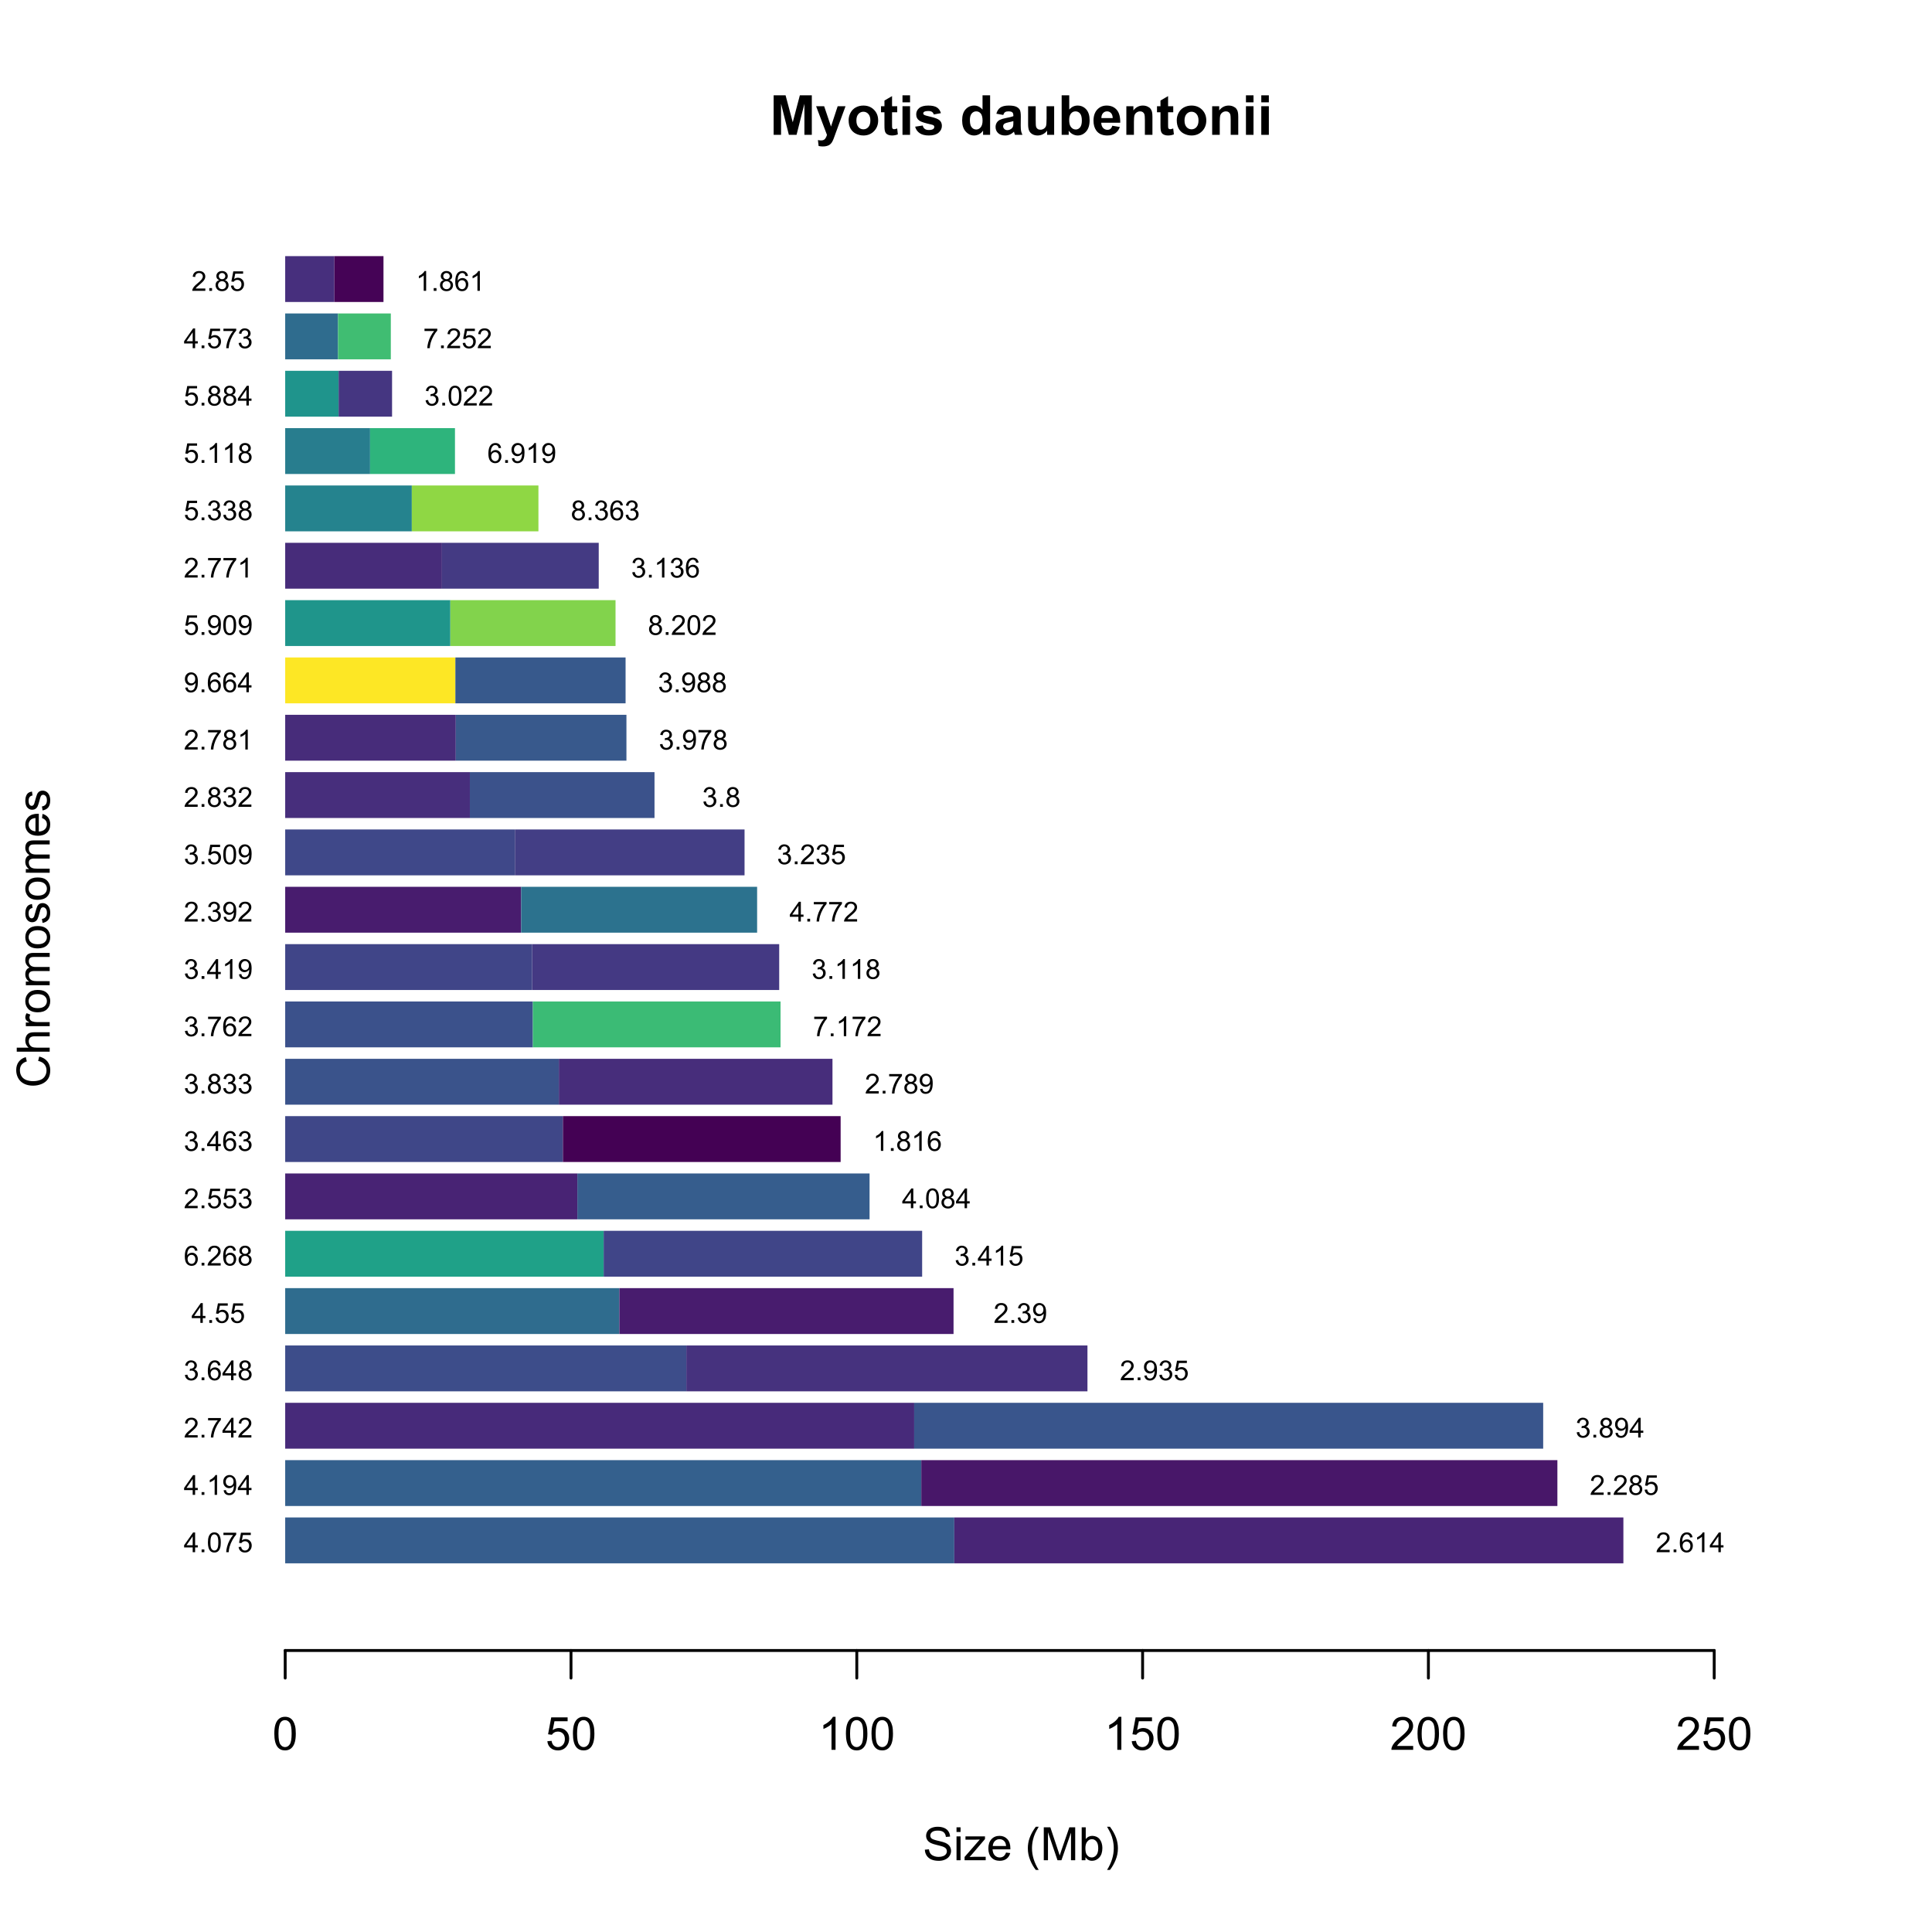 <?xml version="1.0" encoding="UTF-8"?>
<svg xmlns="http://www.w3.org/2000/svg" xmlns:xlink="http://www.w3.org/1999/xlink" width="504" height="504" viewBox="0 0 504 504">
<defs>
<g>
<g id="glyph-0-0">
<path d="M 1.02 0 L 1.02 -10.309 L 4.133 -10.309 L 6.004 -3.277 L 7.855 -10.309 L 10.977 -10.309 L 10.977 0 L 9.043 0 L 9.043 -8.113 L 6.996 0 L 4.992 0 L 2.953 -8.113 L 2.953 0 Z M 1.02 0 "/>
</g>
<g id="glyph-0-1">
<path d="M 0.098 -7.469 L 2.199 -7.469 L 3.988 -2.164 L 5.73 -7.469 L 7.777 -7.469 L 5.141 -0.281 L 4.668 1.02 C 4.496 1.457 4.328 1.789 4.172 2.02 C 4.016 2.246 3.836 2.434 3.633 2.578 C 3.426 2.719 3.176 2.832 2.879 2.91 C 2.582 2.992 2.246 3.031 1.871 3.031 C 1.492 3.031 1.117 2.992 0.754 2.91 L 0.578 1.363 C 0.887 1.426 1.164 1.457 1.414 1.457 C 1.871 1.457 2.211 1.32 2.434 1.051 C 2.652 0.781 2.82 0.438 2.938 0.02 Z M 0.098 -7.469 "/>
</g>
<g id="glyph-0-2">
<path d="M 0.578 -3.84 C 0.578 -4.496 0.738 -5.129 1.062 -5.746 C 1.387 -6.359 1.844 -6.828 2.438 -7.152 C 3.027 -7.473 3.691 -7.637 4.422 -7.637 C 5.551 -7.637 6.477 -7.27 7.199 -6.535 C 7.922 -5.801 8.281 -4.875 8.281 -3.754 C 8.281 -2.625 7.918 -1.688 7.188 -0.945 C 6.461 -0.203 5.543 0.168 4.438 0.168 C 3.754 0.168 3.098 0.016 2.477 -0.297 C 1.855 -0.605 1.387 -1.059 1.062 -1.656 C 0.738 -2.254 0.578 -2.98 0.578 -3.84 M 2.602 -3.734 C 2.602 -2.992 2.777 -2.426 3.129 -2.031 C 3.48 -1.637 3.914 -1.441 4.43 -1.441 C 4.945 -1.441 5.379 -1.637 5.727 -2.031 C 6.074 -2.426 6.25 -2.996 6.25 -3.746 C 6.25 -4.48 6.074 -5.043 5.727 -5.434 C 5.379 -5.828 4.945 -6.027 4.43 -6.027 C 3.914 -6.027 3.48 -5.828 3.129 -5.434 C 2.777 -5.043 2.602 -4.473 2.602 -3.734 Z M 2.602 -3.734 "/>
</g>
<g id="glyph-0-3">
<path d="M 4.457 -7.469 L 4.457 -5.891 L 3.109 -5.891 L 3.109 -2.883 C 3.109 -2.273 3.121 -1.918 3.145 -1.816 C 3.172 -1.715 3.23 -1.633 3.32 -1.566 C 3.414 -1.504 3.523 -1.469 3.656 -1.469 C 3.84 -1.469 4.105 -1.531 4.449 -1.66 L 4.621 -0.125 C 4.16 0.07 3.641 0.168 3.059 0.168 C 2.703 0.168 2.383 0.109 2.094 -0.012 C 1.809 -0.129 1.598 -0.285 1.465 -0.473 C 1.332 -0.664 1.238 -0.922 1.188 -1.246 C 1.145 -1.473 1.125 -1.938 1.125 -2.637 L 1.125 -5.891 L 0.219 -5.891 L 0.219 -7.469 L 1.125 -7.469 L 1.125 -8.949 L 3.109 -10.105 L 3.109 -7.469 Z M 4.457 -7.469 "/>
</g>
<g id="glyph-0-4">
<path d="M 1.035 -8.48 L 1.035 -10.309 L 3.008 -10.309 L 3.008 -8.48 L 1.035 -8.48 M 1.035 0 L 1.035 -7.469 L 3.008 -7.469 L 3.008 0 Z M 1.035 0 "/>
</g>
<g id="glyph-0-5">
<path d="M 0.336 -2.129 L 2.32 -2.434 C 2.406 -2.047 2.574 -1.758 2.832 -1.559 C 3.09 -1.359 3.453 -1.258 3.918 -1.258 C 4.426 -1.258 4.812 -1.352 5.07 -1.539 C 5.242 -1.672 5.328 -1.848 5.328 -2.066 C 5.328 -2.219 5.281 -2.34 5.188 -2.441 C 5.09 -2.535 4.871 -2.621 4.527 -2.699 C 2.934 -3.051 1.926 -3.371 1.496 -3.664 C 0.906 -4.066 0.613 -4.625 0.613 -5.344 C 0.613 -5.992 0.867 -6.535 1.379 -6.977 C 1.891 -7.414 2.68 -7.637 3.754 -7.637 C 4.777 -7.637 5.535 -7.469 6.031 -7.137 C 6.531 -6.805 6.871 -6.312 7.059 -5.66 L 5.195 -5.316 C 5.117 -5.605 4.965 -5.828 4.742 -5.984 C 4.52 -6.137 4.203 -6.215 3.789 -6.215 C 3.27 -6.215 2.898 -6.145 2.672 -5.996 C 2.523 -5.895 2.445 -5.762 2.445 -5.598 C 2.445 -5.457 2.512 -5.336 2.645 -5.238 C 2.82 -5.105 3.438 -4.922 4.488 -4.684 C 5.543 -4.445 6.277 -4.152 6.695 -3.805 C 7.105 -3.453 7.312 -2.961 7.312 -2.336 C 7.312 -1.648 7.027 -1.062 6.453 -0.57 C 5.883 -0.078 5.035 0.168 3.918 0.168 C 2.898 0.168 2.094 -0.039 1.5 -0.449 C 0.91 -0.863 0.52 -1.422 0.336 -2.129 Z M 0.336 -2.129 "/>
</g>
<g id="glyph-0-6">
</g>
<g id="glyph-0-7">
<path d="M 7.883 0 L 6.047 0 L 6.047 -1.098 C 5.742 -0.672 5.383 -0.352 4.969 -0.145 C 4.551 0.062 4.133 0.168 3.711 0.168 C 2.855 0.168 2.121 -0.176 1.508 -0.867 C 0.895 -1.559 0.59 -2.523 0.59 -3.762 C 0.59 -5.027 0.887 -5.988 1.484 -6.648 C 2.078 -7.305 2.832 -7.637 3.742 -7.637 C 4.574 -7.637 5.297 -7.289 5.906 -6.594 L 5.906 -10.309 L 7.883 -10.309 L 7.883 0 M 2.609 -3.895 C 2.609 -3.098 2.719 -2.523 2.938 -2.164 C 3.258 -1.648 3.703 -1.391 4.273 -1.391 C 4.73 -1.391 5.117 -1.586 5.434 -1.973 C 5.754 -2.359 5.914 -2.938 5.914 -3.707 C 5.914 -4.562 5.758 -5.18 5.449 -5.559 C 5.141 -5.934 4.742 -6.125 4.262 -6.125 C 3.793 -6.125 3.398 -5.938 3.082 -5.566 C 2.766 -5.191 2.609 -4.637 2.609 -3.895 Z M 2.609 -3.895 "/>
</g>
<g id="glyph-0-8">
<path d="M 2.512 -5.188 L 0.719 -5.512 C 0.918 -6.234 1.266 -6.77 1.758 -7.117 C 2.25 -7.461 2.98 -7.637 3.953 -7.637 C 4.832 -7.637 5.488 -7.531 5.922 -7.324 C 6.352 -7.113 6.656 -6.848 6.832 -6.527 C 7.008 -6.207 7.094 -5.617 7.094 -4.762 L 7.074 -2.453 C 7.074 -1.797 7.105 -1.312 7.168 -1 C 7.23 -0.691 7.352 -0.355 7.523 0 L 5.57 0 C 5.516 -0.133 5.453 -0.324 5.379 -0.582 C 5.348 -0.699 5.324 -0.777 5.309 -0.816 C 4.973 -0.488 4.609 -0.242 4.227 -0.078 C 3.84 0.086 3.43 0.168 2.996 0.168 C 2.227 0.168 1.621 -0.039 1.176 -0.457 C 0.734 -0.875 0.512 -1.402 0.512 -2.039 C 0.512 -2.461 0.613 -2.836 0.816 -3.168 C 1.016 -3.496 1.301 -3.75 1.664 -3.926 C 2.027 -4.102 2.551 -4.258 3.234 -4.387 C 4.156 -4.562 4.797 -4.723 5.152 -4.871 L 5.152 -5.07 C 5.152 -5.449 5.059 -5.719 4.871 -5.883 C 4.684 -6.043 4.332 -6.125 3.812 -6.125 C 3.461 -6.125 3.184 -6.055 2.988 -5.918 C 2.793 -5.777 2.633 -5.535 2.512 -5.188 M 5.152 -3.586 C 4.902 -3.5 4.5 -3.402 3.953 -3.285 C 3.402 -3.168 3.043 -3.051 2.875 -2.938 C 2.617 -2.758 2.488 -2.523 2.488 -2.242 C 2.488 -1.965 2.594 -1.727 2.797 -1.527 C 3.004 -1.324 3.266 -1.223 3.586 -1.223 C 3.941 -1.223 4.281 -1.34 4.605 -1.574 C 4.844 -1.754 5 -1.973 5.078 -2.23 C 5.129 -2.398 5.152 -2.719 5.152 -3.191 Z M 5.152 -3.586 "/>
</g>
<g id="glyph-0-9">
<path d="M 5.949 0 L 5.949 -1.117 C 5.676 -0.719 5.32 -0.406 4.875 -0.176 C 4.434 0.055 3.965 0.168 3.473 0.168 C 2.973 0.168 2.523 0.059 2.125 -0.16 C 1.727 -0.383 1.438 -0.691 1.258 -1.09 C 1.082 -1.488 0.992 -2.039 0.992 -2.742 L 0.992 -7.469 L 2.969 -7.469 L 2.969 -4.035 C 2.969 -2.984 3.004 -2.344 3.074 -2.105 C 3.148 -1.867 3.281 -1.68 3.473 -1.543 C 3.664 -1.406 3.91 -1.336 4.203 -1.336 C 4.543 -1.336 4.844 -1.43 5.113 -1.613 C 5.379 -1.797 5.562 -2.027 5.66 -2.301 C 5.758 -2.578 5.809 -3.25 5.809 -4.316 L 5.809 -7.469 L 7.785 -7.469 L 7.785 0 Z M 5.949 0 "/>
</g>
<g id="glyph-0-10">
<path d="M 0.949 0 L 0.949 -10.309 L 2.926 -10.309 L 2.926 -6.594 C 3.535 -7.289 4.258 -7.637 5.09 -7.637 C 6 -7.637 6.754 -7.305 7.348 -6.648 C 7.941 -5.988 8.242 -5.043 8.242 -3.812 C 8.242 -2.535 7.938 -1.555 7.328 -0.863 C 6.723 -0.176 5.984 0.168 5.117 0.168 C 4.691 0.168 4.273 0.062 3.855 -0.152 C 3.441 -0.363 3.086 -0.68 2.785 -1.098 L 2.785 0 L 0.949 0 M 2.91 -3.895 C 2.91 -3.121 3.031 -2.551 3.277 -2.18 C 3.617 -1.656 4.074 -1.391 4.641 -1.391 C 5.078 -1.391 5.449 -1.578 5.754 -1.949 C 6.062 -2.324 6.215 -2.91 6.215 -3.711 C 6.215 -4.566 6.062 -5.18 5.75 -5.559 C 5.441 -5.934 5.047 -6.125 4.562 -6.125 C 4.09 -6.125 3.695 -5.941 3.383 -5.57 C 3.066 -5.203 2.91 -4.645 2.91 -3.895 Z M 2.91 -3.895 "/>
</g>
<g id="glyph-0-11">
<path d="M 5.359 -2.375 L 7.328 -2.047 C 7.074 -1.324 6.672 -0.773 6.129 -0.398 C 5.582 -0.02 4.898 0.168 4.078 0.168 C 2.781 0.168 1.82 -0.254 1.195 -1.105 C 0.703 -1.785 0.457 -2.641 0.457 -3.676 C 0.457 -4.914 0.781 -5.883 1.426 -6.586 C 2.074 -7.285 2.891 -7.637 3.883 -7.637 C 4.992 -7.637 5.867 -7.27 6.512 -6.535 C 7.152 -5.801 7.461 -4.68 7.434 -3.164 L 2.48 -3.164 C 2.496 -2.578 2.656 -2.121 2.961 -1.797 C 3.266 -1.469 3.645 -1.309 4.098 -1.309 C 4.41 -1.309 4.668 -1.391 4.879 -1.562 C 5.09 -1.73 5.25 -2 5.359 -2.375 M 5.469 -4.375 C 5.457 -4.945 5.309 -5.379 5.027 -5.676 C 4.746 -5.977 4.402 -6.125 4 -6.125 C 3.57 -6.125 3.215 -5.969 2.934 -5.652 C 2.652 -5.34 2.512 -4.914 2.516 -4.375 Z M 5.469 -4.375 "/>
</g>
<g id="glyph-0-12">
<path d="M 7.824 0 L 5.852 0 L 5.852 -3.812 C 5.852 -4.617 5.809 -5.137 5.723 -5.375 C 5.641 -5.613 5.5 -5.797 5.312 -5.926 C 5.121 -6.059 4.895 -6.125 4.625 -6.125 C 4.285 -6.125 3.977 -6.031 3.707 -5.844 C 3.434 -5.656 3.246 -5.406 3.145 -5.098 C 3.047 -4.789 2.996 -4.215 2.996 -3.383 L 2.996 0 L 1.02 0 L 1.02 -7.469 L 2.855 -7.469 L 2.855 -6.371 C 3.508 -7.215 4.328 -7.637 5.316 -7.637 C 5.75 -7.637 6.148 -7.559 6.512 -7.398 C 6.871 -7.242 7.145 -7.043 7.328 -6.801 C 7.516 -6.555 7.645 -6.277 7.715 -5.969 C 7.789 -5.66 7.824 -5.219 7.824 -4.641 Z M 7.824 0 "/>
</g>
<g id="glyph-1-0">
<path d="M 0.539 -2.758 L 1.609 -2.852 C 1.66 -2.422 1.781 -2.07 1.965 -1.797 C 2.152 -1.52 2.438 -1.297 2.828 -1.129 C 3.219 -0.957 3.66 -0.875 4.148 -0.875 C 4.582 -0.875 4.965 -0.938 5.297 -1.066 C 5.629 -1.195 5.875 -1.371 6.039 -1.598 C 6.199 -1.82 6.281 -2.066 6.281 -2.332 C 6.281 -2.602 6.203 -2.836 6.047 -3.039 C 5.891 -3.238 5.633 -3.406 5.273 -3.547 C 5.043 -3.633 4.531 -3.773 3.742 -3.965 C 2.953 -4.152 2.402 -4.332 2.086 -4.5 C 1.676 -4.715 1.371 -4.98 1.168 -5.301 C 0.969 -5.617 0.867 -5.973 0.867 -6.367 C 0.867 -6.805 0.992 -7.207 1.234 -7.586 C 1.484 -7.961 1.84 -8.246 2.312 -8.445 C 2.785 -8.637 3.312 -8.734 3.891 -8.734 C 4.527 -8.734 5.09 -8.633 5.574 -8.43 C 6.062 -8.223 6.434 -7.922 6.695 -7.523 C 6.957 -7.125 7.098 -6.672 7.117 -6.172 L 6.031 -6.086 C 5.969 -6.629 5.773 -7.039 5.434 -7.32 C 5.098 -7.594 4.598 -7.734 3.938 -7.734 C 3.25 -7.734 2.75 -7.609 2.434 -7.355 C 2.121 -7.105 1.961 -6.801 1.961 -6.445 C 1.961 -6.137 2.074 -5.883 2.297 -5.684 C 2.516 -5.484 3.086 -5.281 4.012 -5.07 C 4.934 -4.863 5.566 -4.68 5.914 -4.523 C 6.41 -4.293 6.781 -4 7.02 -3.648 C 7.258 -3.293 7.375 -2.887 7.375 -2.426 C 7.375 -1.969 7.246 -1.539 6.984 -1.133 C 6.723 -0.73 6.348 -0.414 5.855 -0.191 C 5.367 0.035 4.812 0.148 4.203 0.148 C 3.422 0.148 2.773 0.031 2.246 -0.195 C 1.723 -0.418 1.309 -0.762 1.012 -1.215 C 0.711 -1.672 0.555 -2.188 0.539 -2.758 Z M 0.539 -2.758 "/>
</g>
<g id="glyph-1-1">
<path d="M 0.797 -7.375 L 0.797 -8.59 L 1.852 -8.59 L 1.852 -7.375 L 0.797 -7.375 M 0.797 0 L 0.797 -6.223 L 1.852 -6.223 L 1.852 0 Z M 0.797 0 "/>
</g>
<g id="glyph-1-2">
<path d="M 0.234 0 L 0.234 -0.855 L 4.195 -5.402 C 3.746 -5.379 3.348 -5.367 3.008 -5.367 L 0.469 -5.367 L 0.469 -6.223 L 5.555 -6.223 L 5.555 -5.523 L 2.188 -1.578 L 1.535 -0.855 C 2.008 -0.891 2.449 -0.906 2.867 -0.906 L 5.742 -0.906 L 5.742 0 Z M 0.234 0 "/>
</g>
<g id="glyph-1-3">
<path d="M 5.051 -2.004 L 6.141 -1.867 C 5.969 -1.23 5.648 -0.738 5.188 -0.387 C 4.719 -0.035 4.125 0.141 3.406 0.141 C 2.492 0.141 1.773 -0.141 1.238 -0.699 C 0.707 -1.262 0.438 -2.047 0.438 -3.059 C 0.438 -4.105 0.711 -4.918 1.25 -5.496 C 1.789 -6.074 2.484 -6.363 3.344 -6.363 C 4.18 -6.363 4.859 -6.078 5.383 -5.516 C 5.914 -4.945 6.176 -4.148 6.176 -3.125 C 6.176 -3.059 6.172 -2.965 6.172 -2.844 L 1.531 -2.844 C 1.566 -2.156 1.762 -1.633 2.109 -1.273 C 2.457 -0.906 2.891 -0.727 3.41 -0.727 C 3.797 -0.727 4.125 -0.828 4.398 -1.031 C 4.672 -1.234 4.891 -1.559 5.051 -2.004 M 1.586 -3.711 L 5.062 -3.711 C 5.016 -4.23 4.883 -4.625 4.664 -4.887 C 4.328 -5.293 3.891 -5.496 3.359 -5.496 C 2.871 -5.496 2.465 -5.332 2.137 -5.008 C 1.805 -4.684 1.625 -4.25 1.586 -3.711 Z M 1.586 -3.711 "/>
</g>
<g id="glyph-1-4">
</g>
<g id="glyph-1-5">
<path d="M 2.805 2.523 C 2.223 1.789 1.73 0.93 1.328 -0.055 C 0.93 -1.035 0.727 -2.055 0.727 -3.109 C 0.727 -4.039 0.875 -4.93 1.18 -5.781 C 1.531 -6.77 2.07 -7.754 2.805 -8.734 L 3.562 -8.734 C 3.09 -7.922 2.777 -7.344 2.625 -6.996 C 2.387 -6.457 2.199 -5.895 2.062 -5.309 C 1.895 -4.578 1.812 -3.844 1.812 -3.105 C 1.812 -1.227 2.395 0.652 3.562 2.523 Z M 2.805 2.523 "/>
</g>
<g id="glyph-1-6">
<path d="M 0.891 0 L 0.891 -8.59 L 2.602 -8.59 L 4.633 -2.508 C 4.82 -1.941 4.957 -1.516 5.047 -1.234 C 5.141 -1.547 5.293 -2.008 5.5 -2.613 L 7.559 -8.59 L 9.086 -8.59 L 9.086 0 L 7.992 0 L 7.992 -7.188 L 5.496 0 L 4.469 0 L 1.984 -7.312 L 1.984 0 Z M 0.891 0 "/>
</g>
<g id="glyph-1-7">
<path d="M 1.766 0 L 0.785 0 L 0.785 -8.59 L 1.84 -8.59 L 1.84 -5.523 C 2.285 -6.082 2.852 -6.363 3.547 -6.363 C 3.926 -6.363 4.289 -6.285 4.633 -6.133 C 4.973 -5.977 5.254 -5.762 5.477 -5.48 C 5.695 -5.203 5.867 -4.863 5.992 -4.469 C 6.117 -4.074 6.18 -3.652 6.18 -3.203 C 6.18 -2.141 5.918 -1.312 5.391 -0.734 C 4.863 -0.152 4.23 0.141 3.492 0.141 C 2.758 0.141 2.18 -0.168 1.766 -0.781 L 1.766 0 M 1.75 -3.156 C 1.75 -2.41 1.852 -1.871 2.055 -1.539 C 2.387 -1 2.836 -0.727 3.406 -0.727 C 3.863 -0.727 4.262 -0.926 4.602 -1.328 C 4.934 -1.727 5.102 -2.324 5.102 -3.117 C 5.102 -3.93 4.941 -4.531 4.621 -4.914 C 4.297 -5.305 3.906 -5.496 3.453 -5.496 C 2.988 -5.496 2.59 -5.297 2.258 -4.895 C 1.922 -4.496 1.75 -3.914 1.75 -3.156 Z M 1.75 -3.156 "/>
</g>
<g id="glyph-1-8">
<path d="M 1.484 2.523 L 0.727 2.523 C 1.895 0.652 2.477 -1.227 2.477 -3.105 C 2.477 -3.84 2.395 -4.566 2.227 -5.289 C 2.094 -5.875 1.906 -6.438 1.672 -6.977 C 1.516 -7.328 1.203 -7.914 0.727 -8.734 L 1.484 -8.734 C 2.215 -7.754 2.758 -6.77 3.109 -5.781 C 3.41 -4.93 3.562 -4.039 3.562 -3.109 C 3.562 -2.055 3.359 -1.035 2.957 -0.055 C 2.551 0.93 2.059 1.789 1.484 2.523 Z M 1.484 2.523 "/>
</g>
<g id="glyph-1-9">
<path d="M 0.5 -4.234 C 0.5 -5.25 0.602 -6.07 0.812 -6.688 C 1.02 -7.309 1.332 -7.785 1.742 -8.121 C 2.156 -8.457 2.672 -8.625 3.297 -8.625 C 3.758 -8.625 4.164 -8.531 4.512 -8.348 C 4.859 -8.16 5.145 -7.895 5.375 -7.543 C 5.598 -7.195 5.777 -6.77 5.906 -6.266 C 6.035 -5.766 6.102 -5.086 6.102 -4.234 C 6.102 -3.227 5.996 -2.414 5.789 -1.797 C 5.582 -1.176 5.273 -0.699 4.859 -0.359 C 4.449 -0.023 3.926 0.148 3.297 0.148 C 2.469 0.148 1.82 -0.152 1.348 -0.742 C 0.781 -1.461 0.5 -2.621 0.5 -4.234 M 1.582 -4.234 C 1.582 -2.824 1.746 -1.887 2.078 -1.422 C 2.406 -0.953 2.812 -0.719 3.297 -0.719 C 3.781 -0.719 4.191 -0.953 4.52 -1.422 C 4.852 -1.891 5.016 -2.828 5.016 -4.234 C 5.016 -5.648 4.852 -6.59 4.52 -7.055 C 4.191 -7.52 3.781 -7.75 3.289 -7.75 C 2.801 -7.75 2.414 -7.547 2.125 -7.137 C 1.766 -6.613 1.582 -5.645 1.582 -4.234 Z M 1.582 -4.234 "/>
</g>
<g id="glyph-1-10">
<path d="M 0.5 -2.25 L 1.605 -2.344 C 1.688 -1.805 1.879 -1.398 2.176 -1.129 C 2.477 -0.855 2.836 -0.719 3.258 -0.719 C 3.766 -0.719 4.195 -0.91 4.547 -1.297 C 4.898 -1.676 5.074 -2.188 5.074 -2.82 C 5.074 -3.418 4.906 -3.895 4.566 -4.242 C 4.23 -4.59 3.785 -4.762 3.242 -4.766 C 2.898 -4.762 2.594 -4.688 2.32 -4.531 C 2.047 -4.379 1.832 -4.18 1.676 -3.93 L 0.688 -4.062 L 1.516 -8.473 L 5.789 -8.473 L 5.789 -7.465 L 2.359 -7.465 L 1.898 -5.156 C 2.414 -5.516 2.953 -5.695 3.523 -5.695 C 4.273 -5.695 4.906 -5.434 5.422 -4.914 C 5.938 -4.395 6.195 -3.727 6.195 -2.914 C 6.195 -2.133 5.965 -1.461 5.516 -0.898 C 4.961 -0.203 4.211 0.148 3.258 0.148 C 2.477 0.148 1.84 -0.074 1.344 -0.508 C 0.852 -0.945 0.57 -1.527 0.5 -2.25 Z M 0.5 -2.25 "/>
</g>
<g id="glyph-1-11">
<path d="M 4.469 0 L 3.414 0 L 3.414 -6.719 C 3.16 -6.477 2.828 -6.234 2.418 -5.992 C 2.004 -5.75 1.633 -5.57 1.305 -5.449 L 1.305 -6.469 C 1.895 -6.746 2.41 -7.082 2.852 -7.477 C 3.293 -7.871 3.605 -8.254 3.789 -8.625 L 4.469 -8.625 Z M 4.469 0 "/>
</g>
<g id="glyph-1-12">
<path d="M 6.039 -1.016 L 6.039 0 L 0.363 0 C 0.355 -0.254 0.395 -0.5 0.484 -0.734 C 0.629 -1.117 0.863 -1.5 1.18 -1.875 C 1.5 -2.25 1.957 -2.684 2.562 -3.176 C 3.492 -3.941 4.125 -4.547 4.453 -4.996 C 4.781 -5.441 4.945 -5.867 4.945 -6.266 C 4.945 -6.68 4.797 -7.035 4.496 -7.32 C 4.199 -7.609 3.809 -7.75 3.328 -7.75 C 2.82 -7.75 2.414 -7.602 2.109 -7.297 C 1.805 -6.992 1.648 -6.57 1.648 -6.031 L 0.562 -6.141 C 0.637 -6.949 0.918 -7.566 1.398 -7.988 C 1.883 -8.414 2.535 -8.625 3.352 -8.625 C 4.176 -8.625 4.828 -8.398 5.309 -7.938 C 5.789 -7.484 6.031 -6.914 6.031 -6.242 C 6.031 -5.895 5.957 -5.559 5.82 -5.227 C 5.676 -4.895 5.445 -4.543 5.117 -4.18 C 4.793 -3.809 4.25 -3.305 3.492 -2.664 C 2.859 -2.133 2.453 -1.773 2.273 -1.586 C 2.094 -1.395 1.945 -1.203 1.828 -1.016 Z M 6.039 -1.016 "/>
</g>
<g id="glyph-2-0">
<path d="M -3.012 -7.055 L -2.723 -8.191 C -1.789 -7.953 -1.078 -7.523 -0.59 -6.906 C -0.098 -6.285 0.148 -5.527 0.148 -4.633 C 0.148 -3.711 -0.043 -2.957 -0.418 -2.375 C -0.797 -1.797 -1.344 -1.355 -2.055 -1.051 C -2.77 -0.75 -3.539 -0.598 -4.359 -0.598 C -5.254 -0.598 -6.035 -0.77 -6.699 -1.109 C -7.367 -1.453 -7.871 -1.938 -8.219 -2.57 C -8.562 -3.199 -8.734 -3.895 -8.734 -4.652 C -8.734 -5.512 -8.516 -6.234 -8.078 -6.82 C -7.641 -7.406 -7.027 -7.812 -6.234 -8.047 L -5.969 -6.926 C -6.594 -6.727 -7.051 -6.438 -7.336 -6.059 C -7.621 -5.68 -7.766 -5.203 -7.766 -4.629 C -7.766 -3.969 -7.605 -3.418 -7.289 -2.973 C -6.973 -2.531 -6.547 -2.219 -6.016 -2.039 C -5.48 -1.859 -4.93 -1.77 -4.367 -1.77 C -3.633 -1.77 -2.996 -1.875 -2.453 -2.09 C -1.906 -2.301 -1.5 -2.633 -1.23 -3.082 C -0.961 -3.531 -0.824 -4.016 -0.824 -4.539 C -0.824 -5.176 -1.008 -5.715 -1.375 -6.156 C -1.742 -6.598 -2.289 -6.898 -3.012 -7.055 Z M -3.012 -7.055 "/>
</g>
<g id="glyph-2-1">
<path d="M 0 -0.789 L -8.59 -0.793 L -8.59 -1.848 L -5.508 -1.848 C -6.078 -2.336 -6.363 -2.957 -6.363 -3.711 C -6.363 -4.168 -6.273 -4.57 -6.09 -4.91 C -5.91 -5.25 -5.656 -5.492 -5.336 -5.641 C -5.016 -5.785 -4.555 -5.859 -3.941 -5.859 L 0 -5.859 L 0 -4.805 L -3.941 -4.805 C -4.469 -4.805 -4.855 -4.691 -5.094 -4.461 C -5.336 -4.234 -5.453 -3.91 -5.453 -3.492 C -5.453 -3.18 -5.375 -2.887 -5.211 -2.609 C -5.051 -2.336 -4.828 -2.141 -4.555 -2.023 C -4.273 -1.906 -3.891 -1.848 -3.406 -1.848 L 0 -1.844 Z M 0 -0.789 "/>
</g>
<g id="glyph-2-2">
<path d="M 0 -0.781 L -6.223 -0.781 L -6.223 -1.73 L -5.281 -1.73 C -5.719 -1.969 -6.012 -2.195 -6.152 -2.398 C -6.293 -2.605 -6.363 -2.828 -6.363 -3.078 C -6.363 -3.43 -6.25 -3.793 -6.023 -4.16 L -5.047 -3.797 C -5.195 -3.539 -5.273 -3.281 -5.273 -3.023 C -5.273 -2.793 -5.203 -2.586 -5.066 -2.402 C -4.926 -2.219 -4.734 -2.086 -4.488 -2.012 C -4.113 -1.895 -3.703 -1.836 -3.258 -1.836 L 0 -1.836 Z M 0 -0.781 "/>
</g>
<g id="glyph-2-3">
<path d="M -3.109 -0.398 C -4.262 -0.398 -5.117 -0.719 -5.672 -1.359 C -6.133 -1.895 -6.363 -2.547 -6.363 -3.316 C -6.363 -4.172 -6.082 -4.871 -5.523 -5.414 C -4.961 -5.957 -4.188 -6.227 -3.199 -6.227 C -2.398 -6.227 -1.77 -6.109 -1.309 -5.867 C -0.852 -5.629 -0.492 -5.277 -0.238 -4.82 C 0.012 -4.359 0.141 -3.859 0.141 -3.316 C 0.141 -2.445 -0.141 -1.742 -0.695 -1.203 C -1.254 -0.668 -2.059 -0.398 -3.109 -0.398 M -3.109 -1.484 C -2.312 -1.484 -1.719 -1.656 -1.32 -2.004 C -0.926 -2.352 -0.727 -2.789 -0.727 -3.316 C -0.727 -3.84 -0.926 -4.273 -1.324 -4.625 C -1.723 -4.969 -2.328 -5.145 -3.145 -5.145 C -3.914 -5.145 -4.5 -4.969 -4.895 -4.621 C -5.293 -4.27 -5.492 -3.836 -5.492 -3.316 C -5.492 -2.789 -5.293 -2.352 -4.898 -2.004 C -4.504 -1.656 -3.906 -1.484 -3.109 -1.484 Z M -3.109 -1.484 "/>
</g>
<g id="glyph-2-4">
<path d="M 0 -0.789 L -6.223 -0.793 L -6.223 -1.734 L -5.352 -1.734 C -5.656 -1.93 -5.898 -2.188 -6.086 -2.516 C -6.27 -2.836 -6.363 -3.207 -6.363 -3.621 C -6.363 -4.082 -6.266 -4.461 -6.078 -4.754 C -5.883 -5.051 -5.617 -5.258 -5.273 -5.379 C -6 -5.871 -6.363 -6.512 -6.363 -7.301 C -6.363 -7.918 -6.191 -8.391 -5.852 -8.727 C -5.508 -9.055 -4.98 -9.223 -4.27 -9.223 L 0 -9.223 L 0 -8.172 L -3.918 -8.172 C -4.34 -8.172 -4.645 -8.141 -4.832 -8.07 C -5.016 -8.004 -5.164 -7.879 -5.277 -7.699 C -5.391 -7.52 -5.449 -7.309 -5.449 -7.066 C -5.449 -6.629 -5.305 -6.266 -5.012 -5.977 C -4.723 -5.688 -4.254 -5.543 -3.613 -5.543 L 0 -5.543 L 0 -4.488 L -4.043 -4.488 C -4.512 -4.488 -4.863 -4.402 -5.098 -4.23 C -5.332 -4.059 -5.449 -3.777 -5.449 -3.387 C -5.449 -3.09 -5.371 -2.816 -5.215 -2.562 C -5.059 -2.312 -4.828 -2.129 -4.531 -2.016 C -4.227 -1.902 -3.793 -1.848 -3.227 -1.848 L 0 -1.844 Z M 0 -0.789 "/>
</g>
<g id="glyph-2-5">
<path d="M -1.859 -0.371 L -2.023 -1.414 C -1.602 -1.469 -1.281 -1.633 -1.059 -1.902 C -0.836 -2.168 -0.727 -2.543 -0.727 -3.023 C -0.727 -3.508 -0.824 -3.867 -1.023 -4.102 C -1.219 -4.336 -1.449 -4.453 -1.715 -4.453 C -1.953 -4.453 -2.141 -4.348 -2.277 -4.141 C -2.371 -3.996 -2.492 -3.641 -2.637 -3.062 C -2.832 -2.289 -3 -1.754 -3.145 -1.457 C -3.285 -1.156 -3.484 -0.93 -3.734 -0.777 C -3.988 -0.621 -4.266 -0.547 -4.57 -0.547 C -4.848 -0.547 -5.105 -0.609 -5.34 -0.734 C -5.578 -0.863 -5.773 -1.035 -5.93 -1.254 C -6.051 -1.418 -6.152 -1.641 -6.238 -1.926 C -6.32 -2.207 -6.363 -2.512 -6.363 -2.836 C -6.363 -3.324 -6.293 -3.754 -6.152 -4.121 C -6.012 -4.492 -5.82 -4.762 -5.582 -4.938 C -5.34 -5.113 -5.02 -5.234 -4.617 -5.305 L -4.477 -4.273 C -4.797 -4.227 -5.047 -4.09 -5.227 -3.863 C -5.406 -3.641 -5.496 -3.324 -5.496 -2.914 C -5.496 -2.426 -5.414 -2.082 -5.258 -1.875 C -5.094 -1.668 -4.906 -1.566 -4.695 -1.566 C -4.555 -1.566 -4.434 -1.605 -4.324 -1.695 C -4.211 -1.777 -4.117 -1.914 -4.043 -2.098 C -4.004 -2.203 -3.914 -2.516 -3.773 -3.031 C -3.574 -3.773 -3.41 -4.297 -3.285 -4.59 C -3.156 -4.887 -2.973 -5.117 -2.73 -5.285 C -2.488 -5.453 -2.188 -5.535 -1.828 -5.539 C -1.477 -5.535 -1.145 -5.434 -0.836 -5.23 C -0.523 -5.023 -0.285 -4.727 -0.113 -4.344 C 0.055 -3.953 0.141 -3.516 0.141 -3.031 C 0.141 -2.219 -0.027 -1.605 -0.363 -1.18 C -0.699 -0.758 -1.199 -0.488 -1.859 -0.371 Z M -1.859 -0.371 "/>
</g>
<g id="glyph-2-6">
<path d="M -2.004 -5.051 L -1.867 -6.141 C -1.23 -5.969 -0.738 -5.648 -0.387 -5.188 C -0.035 -4.719 0.141 -4.125 0.141 -3.406 C 0.141 -2.492 -0.141 -1.773 -0.699 -1.238 C -1.262 -0.707 -2.047 -0.441 -3.059 -0.441 C -4.105 -0.441 -4.918 -0.711 -5.496 -1.25 C -6.074 -1.789 -6.363 -2.484 -6.363 -3.348 C -6.363 -4.18 -6.078 -4.859 -5.516 -5.383 C -4.945 -5.914 -4.148 -6.176 -3.121 -6.176 C -3.059 -6.176 -2.965 -6.172 -2.84 -6.172 L -2.844 -1.531 C -2.156 -1.566 -1.633 -1.762 -1.27 -2.109 C -0.906 -2.457 -0.727 -2.891 -0.727 -3.41 C -0.727 -3.797 -0.828 -4.125 -1.031 -4.398 C -1.234 -4.672 -1.559 -4.891 -2.004 -5.051 M -3.711 -1.59 L -3.707 -5.062 C -4.23 -5.016 -4.625 -4.883 -4.887 -4.664 C -5.293 -4.328 -5.496 -3.891 -5.496 -3.359 C -5.496 -2.871 -5.332 -2.465 -5.008 -2.137 C -4.684 -1.805 -4.25 -1.625 -3.711 -1.59 Z M -3.711 -1.59 "/>
</g>
<g id="glyph-3-0">
<path d="M 2.328 0 L 2.328 -1.234 L 0.09 -1.234 L 0.09 -1.812 L 2.441 -5.152 L 2.961 -5.152 L 2.961 -1.812 L 3.656 -1.812 L 3.656 -1.234 L 2.961 -1.234 L 2.961 0 L 2.328 0 M 2.328 -1.812 L 2.328 -4.137 L 0.715 -1.812 Z M 2.328 -1.812 "/>
</g>
<g id="glyph-3-1">
<path d="M 0.652 0 L 0.652 -0.719 L 1.375 -0.719 L 1.375 0 Z M 0.652 0 "/>
</g>
<g id="glyph-3-2">
<path d="M 0.297 -2.543 C 0.297 -3.152 0.363 -3.641 0.488 -4.012 C 0.613 -4.383 0.797 -4.672 1.047 -4.871 C 1.293 -5.074 1.605 -5.176 1.98 -5.176 C 2.254 -5.176 2.5 -5.121 2.707 -5.008 C 2.914 -4.898 3.086 -4.734 3.223 -4.527 C 3.359 -4.316 3.465 -4.062 3.543 -3.762 C 3.621 -3.457 3.66 -3.051 3.66 -2.543 C 3.66 -1.938 3.598 -1.449 3.473 -1.078 C 3.348 -0.707 3.164 -0.418 2.918 -0.215 C 2.668 -0.012 2.355 0.086 1.98 0.086 C 1.48 0.086 1.094 -0.09 0.809 -0.445 C 0.469 -0.875 0.297 -1.574 0.297 -2.543 M 0.949 -2.543 C 0.949 -1.695 1.047 -1.133 1.246 -0.852 C 1.445 -0.574 1.688 -0.434 1.98 -0.434 C 2.27 -0.434 2.516 -0.574 2.711 -0.855 C 2.91 -1.137 3.008 -1.699 3.008 -2.543 C 3.008 -3.391 2.91 -3.953 2.711 -4.234 C 2.516 -4.512 2.266 -4.652 1.973 -4.652 C 1.68 -4.652 1.449 -4.527 1.277 -4.281 C 1.059 -3.969 0.949 -3.387 0.949 -2.543 Z M 0.949 -2.543 "/>
</g>
<g id="glyph-3-3">
<path d="M 0.34 -4.48 L 0.34 -5.086 L 3.676 -5.086 L 3.676 -4.594 C 3.348 -4.246 3.023 -3.781 2.703 -3.203 C 2.379 -2.625 2.129 -2.027 1.953 -1.418 C 1.828 -0.984 1.746 -0.512 1.711 0 L 1.062 0 C 1.07 -0.406 1.148 -0.895 1.301 -1.469 C 1.453 -2.043 1.672 -2.598 1.957 -3.129 C 2.242 -3.664 2.543 -4.113 2.863 -4.48 Z M 0.34 -4.48 "/>
</g>
<g id="glyph-3-4">
<path d="M 0.297 -1.352 L 0.965 -1.406 C 1.012 -1.082 1.125 -0.84 1.305 -0.676 C 1.484 -0.516 1.703 -0.434 1.953 -0.434 C 2.258 -0.434 2.516 -0.547 2.727 -0.777 C 2.938 -1.008 3.043 -1.312 3.043 -1.691 C 3.043 -2.051 2.941 -2.336 2.742 -2.547 C 2.539 -2.754 2.273 -2.859 1.945 -2.859 C 1.738 -2.859 1.555 -2.812 1.391 -2.719 C 1.227 -2.625 1.098 -2.508 1.004 -2.359 L 0.41 -2.438 L 0.91 -5.082 L 3.473 -5.082 L 3.473 -4.48 L 1.418 -4.48 L 1.141 -3.094 C 1.449 -3.309 1.773 -3.418 2.113 -3.418 C 2.562 -3.418 2.941 -3.262 3.25 -2.949 C 3.562 -2.637 3.715 -2.238 3.715 -1.746 C 3.715 -1.281 3.578 -0.879 3.309 -0.539 C 2.977 -0.121 2.527 0.086 1.953 0.086 C 1.484 0.086 1.102 -0.043 0.809 -0.305 C 0.512 -0.566 0.34 -0.918 0.297 -1.352 Z M 0.297 -1.352 "/>
</g>
<g id="glyph-3-5">
<path d="M 3.625 -0.609 L 3.625 0 L 0.219 0 C 0.215 -0.152 0.238 -0.297 0.293 -0.438 C 0.379 -0.672 0.516 -0.898 0.707 -1.125 C 0.898 -1.352 1.176 -1.609 1.535 -1.906 C 2.098 -2.363 2.477 -2.73 2.672 -2.996 C 2.867 -3.266 2.969 -3.52 2.969 -3.758 C 2.969 -4.008 2.879 -4.219 2.699 -4.395 C 2.52 -4.566 2.285 -4.652 1.996 -4.652 C 1.691 -4.652 1.449 -4.559 1.266 -4.375 C 1.082 -4.195 0.988 -3.941 0.988 -3.617 L 0.336 -3.684 C 0.383 -4.168 0.551 -4.539 0.84 -4.793 C 1.129 -5.047 1.52 -5.176 2.012 -5.176 C 2.504 -5.176 2.898 -5.039 3.184 -4.762 C 3.473 -4.488 3.617 -4.148 3.617 -3.742 C 3.617 -3.539 3.574 -3.336 3.492 -3.137 C 3.406 -2.938 3.266 -2.727 3.07 -2.508 C 2.875 -2.285 2.551 -1.984 2.094 -1.598 C 1.715 -1.281 1.473 -1.066 1.363 -0.949 C 1.258 -0.836 1.168 -0.723 1.098 -0.609 Z M 3.625 -0.609 "/>
</g>
<g id="glyph-3-6">
<path d="M 3.582 -3.891 L 2.953 -3.844 C 2.898 -4.09 2.816 -4.273 2.715 -4.383 C 2.543 -4.562 2.332 -4.656 2.082 -4.656 C 1.879 -4.656 1.703 -4.598 1.551 -4.484 C 1.352 -4.34 1.195 -4.129 1.078 -3.848 C 0.965 -3.57 0.906 -3.172 0.898 -2.656 C 1.051 -2.891 1.238 -3.062 1.457 -3.176 C 1.68 -3.285 1.91 -3.344 2.152 -3.344 C 2.574 -3.344 2.934 -3.188 3.23 -2.879 C 3.527 -2.566 3.672 -2.164 3.672 -1.672 C 3.672 -1.352 3.605 -1.051 3.465 -0.773 C 3.324 -0.492 3.133 -0.281 2.891 -0.133 C 2.645 0.016 2.371 0.086 2.059 0.086 C 1.531 0.086 1.102 -0.105 0.77 -0.492 C 0.438 -0.883 0.27 -1.52 0.27 -2.41 C 0.27 -3.406 0.453 -4.133 0.824 -4.586 C 1.145 -4.977 1.574 -5.176 2.121 -5.176 C 2.523 -5.176 2.859 -5.062 3.117 -4.832 C 3.375 -4.605 3.531 -4.293 3.582 -3.891 M 1 -1.668 C 1 -1.453 1.043 -1.242 1.137 -1.043 C 1.23 -0.844 1.359 -0.691 1.527 -0.59 C 1.691 -0.484 1.867 -0.434 2.051 -0.434 C 2.316 -0.434 2.547 -0.539 2.738 -0.754 C 2.93 -0.973 3.027 -1.266 3.027 -1.633 C 3.027 -1.992 2.934 -2.273 2.742 -2.477 C 2.551 -2.684 2.312 -2.785 2.023 -2.785 C 1.738 -2.785 1.496 -2.684 1.297 -2.477 C 1.098 -2.273 1 -2.004 1 -1.668 Z M 1 -1.668 "/>
</g>
<g id="glyph-3-7">
<path d="M 2.684 0 L 2.051 0 L 2.051 -4.031 C 1.898 -3.887 1.699 -3.742 1.449 -3.598 C 1.203 -3.449 0.98 -3.344 0.785 -3.27 L 0.785 -3.883 C 1.137 -4.047 1.445 -4.25 1.711 -4.484 C 1.977 -4.723 2.164 -4.953 2.273 -5.176 L 2.684 -5.176 Z M 2.684 0 "/>
</g>
<g id="glyph-3-8">
<path d="M 0.395 -1.191 L 1 -1.246 C 1.055 -0.961 1.152 -0.754 1.297 -0.625 C 1.441 -0.496 1.629 -0.434 1.855 -0.434 C 2.051 -0.434 2.223 -0.477 2.367 -0.566 C 2.516 -0.656 2.633 -0.773 2.727 -0.922 C 2.82 -1.07 2.898 -1.273 2.965 -1.527 C 3.027 -1.777 3.059 -2.035 3.059 -2.301 C 3.059 -2.328 3.059 -2.371 3.055 -2.426 C 2.93 -2.223 2.754 -2.062 2.535 -1.934 C 2.316 -1.809 2.078 -1.746 1.824 -1.746 C 1.398 -1.746 1.039 -1.902 0.742 -2.211 C 0.445 -2.52 0.297 -2.93 0.297 -3.434 C 0.297 -3.957 0.453 -4.379 0.762 -4.695 C 1.07 -5.016 1.457 -5.176 1.918 -5.176 C 2.254 -5.176 2.562 -5.086 2.84 -4.902 C 3.117 -4.723 3.328 -4.465 3.473 -4.133 C 3.617 -3.797 3.688 -3.316 3.688 -2.684 C 3.688 -2.023 3.617 -1.5 3.473 -1.109 C 3.332 -0.719 3.117 -0.422 2.836 -0.219 C 2.555 -0.016 2.223 0.086 1.844 0.086 C 1.438 0.086 1.109 -0.023 0.855 -0.246 C 0.598 -0.473 0.445 -0.785 0.395 -1.191 M 2.984 -3.465 C 2.984 -3.828 2.887 -4.117 2.695 -4.332 C 2.5 -4.543 2.27 -4.652 1.996 -4.652 C 1.715 -4.652 1.469 -4.535 1.262 -4.305 C 1.055 -4.078 0.949 -3.777 0.949 -3.414 C 0.949 -3.086 1.047 -2.82 1.246 -2.613 C 1.445 -2.41 1.688 -2.305 1.98 -2.305 C 2.273 -2.305 2.512 -2.41 2.703 -2.613 C 2.891 -2.82 2.984 -3.102 2.984 -3.465 Z M 2.984 -3.465 "/>
</g>
<g id="glyph-3-9">
<path d="M 1.273 -2.793 C 1.012 -2.891 0.816 -3.027 0.688 -3.207 C 0.562 -3.383 0.5 -3.598 0.5 -3.848 C 0.5 -4.223 0.633 -4.535 0.902 -4.793 C 1.172 -5.047 1.531 -5.176 1.98 -5.176 C 2.43 -5.176 2.793 -5.043 3.066 -4.781 C 3.34 -4.523 3.477 -4.203 3.477 -3.828 C 3.477 -3.59 3.414 -3.383 3.289 -3.203 C 3.164 -3.027 2.973 -2.891 2.719 -2.793 C 3.035 -2.691 3.273 -2.523 3.441 -2.297 C 3.605 -2.066 3.688 -1.793 3.688 -1.473 C 3.688 -1.031 3.531 -0.66 3.219 -0.363 C 2.91 -0.062 2.5 0.086 1.988 0.086 C 1.48 0.086 1.07 -0.062 0.758 -0.363 C 0.449 -0.664 0.293 -1.039 0.293 -1.492 C 0.293 -1.824 0.375 -2.105 0.547 -2.332 C 0.715 -2.559 0.957 -2.711 1.273 -2.793 M 1.145 -3.867 C 1.145 -3.625 1.223 -3.426 1.383 -3.27 C 1.539 -3.113 1.742 -3.039 1.992 -3.039 C 2.238 -3.039 2.438 -3.113 2.594 -3.27 C 2.75 -3.422 2.828 -3.609 2.828 -3.832 C 2.828 -4.062 2.746 -4.258 2.586 -4.418 C 2.426 -4.574 2.227 -4.656 1.984 -4.656 C 1.746 -4.656 1.543 -4.578 1.387 -4.422 C 1.227 -4.27 1.145 -4.082 1.145 -3.867 M 0.941 -1.488 C 0.941 -1.305 0.984 -1.133 1.07 -0.965 C 1.156 -0.793 1.281 -0.664 1.453 -0.57 C 1.621 -0.48 1.801 -0.434 1.996 -0.434 C 2.301 -0.434 2.547 -0.531 2.746 -0.723 C 2.941 -0.918 3.039 -1.164 3.039 -1.465 C 3.039 -1.77 2.941 -2.023 2.738 -2.223 C 2.535 -2.422 2.281 -2.52 1.977 -2.52 C 1.68 -2.52 1.43 -2.422 1.234 -2.227 C 1.039 -2.027 0.941 -1.781 0.941 -1.488 Z M 0.941 -1.488 "/>
</g>
<g id="glyph-3-10">
<path d="M 0.301 -1.359 L 0.934 -1.445 C 1.008 -1.086 1.133 -0.828 1.305 -0.668 C 1.48 -0.512 1.691 -0.434 1.945 -0.434 C 2.242 -0.434 2.492 -0.535 2.699 -0.742 C 2.902 -0.949 3.004 -1.203 3.004 -1.508 C 3.004 -1.797 2.91 -2.039 2.723 -2.227 C 2.531 -2.414 2.289 -2.512 1.996 -2.512 C 1.879 -2.512 1.727 -2.488 1.551 -2.441 L 1.621 -2.996 C 1.664 -2.992 1.695 -2.988 1.723 -2.988 C 1.992 -2.988 2.234 -3.059 2.449 -3.199 C 2.664 -3.34 2.773 -3.555 2.773 -3.848 C 2.773 -4.082 2.695 -4.273 2.539 -4.426 C 2.383 -4.578 2.18 -4.656 1.93 -4.656 C 1.684 -4.656 1.48 -4.578 1.316 -4.422 C 1.152 -4.27 1.047 -4.035 1 -3.727 L 0.367 -3.84 C 0.441 -4.262 0.617 -4.594 0.895 -4.824 C 1.168 -5.059 1.508 -5.176 1.914 -5.176 C 2.195 -5.176 2.457 -5.113 2.691 -4.992 C 2.93 -4.875 3.109 -4.707 3.234 -4.5 C 3.363 -4.293 3.426 -4.07 3.426 -3.836 C 3.426 -3.613 3.363 -3.41 3.246 -3.227 C 3.125 -3.043 2.949 -2.898 2.715 -2.793 C 3.02 -2.723 3.254 -2.574 3.426 -2.355 C 3.594 -2.133 3.676 -1.855 3.676 -1.523 C 3.676 -1.07 3.512 -0.691 3.184 -0.379 C 2.855 -0.066 2.441 0.09 1.941 0.09 C 1.488 0.09 1.113 -0.043 0.812 -0.312 C 0.516 -0.582 0.344 -0.93 0.301 -1.359 Z M 0.301 -1.359 "/>
</g>
</g>
</defs>
<rect x="-50.4" y="-50.4" width="604.8" height="604.8" fill="rgb(100%, 100%, 100%)" fill-opacity="1"/>
<g fill="rgb(0%, 0%, 0%)" fill-opacity="1">
<use xlink:href="#glyph-0-0" x="200.801" y="35.176"/>
<use xlink:href="#glyph-0-1" x="212.796" y="35.176"/>
<use xlink:href="#glyph-0-2" x="220.805" y="35.176"/>
<use xlink:href="#glyph-0-3" x="229.601" y="35.176"/>
<use xlink:href="#glyph-0-4" x="234.396" y="35.176"/>
<use xlink:href="#glyph-0-5" x="238.397" y="35.176"/>
<use xlink:href="#glyph-0-6" x="246.405" y="35.176"/>
<use xlink:href="#glyph-0-7" x="250.406" y="35.176"/>
<use xlink:href="#glyph-0-8" x="259.202" y="35.176"/>
<use xlink:href="#glyph-0-9" x="267.211" y="35.176"/>
<use xlink:href="#glyph-0-10" x="276.007" y="35.176"/>
<use xlink:href="#glyph-0-11" x="284.803" y="35.176"/>
<use xlink:href="#glyph-0-12" x="292.812" y="35.176"/>
<use xlink:href="#glyph-0-3" x="301.608" y="35.176"/>
<use xlink:href="#glyph-0-2" x="306.403" y="35.176"/>
<use xlink:href="#glyph-0-12" x="315.199" y="35.176"/>
<use xlink:href="#glyph-0-4" x="323.995" y="35.176"/>
<use xlink:href="#glyph-0-4" x="327.996" y="35.176"/>
</g>
<g fill="rgb(0%, 0%, 0%)" fill-opacity="1">
<use xlink:href="#glyph-1-0" x="240.727" y="485.281"/>
<use xlink:href="#glyph-1-1" x="248.73" y="485.281"/>
<use xlink:href="#glyph-1-2" x="251.396" y="485.281"/>
<use xlink:href="#glyph-1-3" x="257.396" y="485.281"/>
<use xlink:href="#glyph-1-4" x="264.07" y="485.281"/>
<use xlink:href="#glyph-1-5" x="267.404" y="485.281"/>
<use xlink:href="#glyph-1-6" x="271.4" y="485.281"/>
<use xlink:href="#glyph-1-7" x="281.396" y="485.281"/>
<use xlink:href="#glyph-1-8" x="288.07" y="485.281"/>
</g>
<g fill="rgb(0%, 0%, 0%)" fill-opacity="1">
<use xlink:href="#glyph-2-0" x="12.961" y="283.812"/>
<use xlink:href="#glyph-2-1" x="12.961" y="275.146"/>
<use xlink:href="#glyph-2-2" x="12.961" y="268.473"/>
<use xlink:href="#glyph-2-3" x="12.961" y="264.477"/>
<use xlink:href="#glyph-2-4" x="12.961" y="257.803"/>
<use xlink:href="#glyph-2-3" x="12.961" y="247.807"/>
<use xlink:href="#glyph-2-5" x="12.961" y="241.133"/>
<use xlink:href="#glyph-2-3" x="12.961" y="235.133"/>
<use xlink:href="#glyph-2-4" x="12.961" y="228.459"/>
<use xlink:href="#glyph-2-6" x="12.961" y="218.463"/>
<use xlink:href="#glyph-2-5" x="12.961" y="211.789"/>
</g>
<path fill="none" stroke-width="0.75" stroke-linecap="round" stroke-linejoin="round" stroke="rgb(0%, 0%, 0%)" stroke-opacity="1" stroke-miterlimit="10" d="M 74.398 430.559 L 447.184 430.559 "/>
<path fill="none" stroke-width="0.75" stroke-linecap="round" stroke-linejoin="round" stroke="rgb(0%, 0%, 0%)" stroke-opacity="1" stroke-miterlimit="10" d="M 74.398 430.559 L 74.398 437.762 "/>
<path fill="none" stroke-width="0.75" stroke-linecap="round" stroke-linejoin="round" stroke="rgb(0%, 0%, 0%)" stroke-opacity="1" stroke-miterlimit="10" d="M 148.957 430.559 L 148.957 437.762 "/>
<path fill="none" stroke-width="0.75" stroke-linecap="round" stroke-linejoin="round" stroke="rgb(0%, 0%, 0%)" stroke-opacity="1" stroke-miterlimit="10" d="M 223.512 430.559 L 223.512 437.762 "/>
<path fill="none" stroke-width="0.75" stroke-linecap="round" stroke-linejoin="round" stroke="rgb(0%, 0%, 0%)" stroke-opacity="1" stroke-miterlimit="10" d="M 298.07 430.559 L 298.07 437.762 "/>
<path fill="none" stroke-width="0.75" stroke-linecap="round" stroke-linejoin="round" stroke="rgb(0%, 0%, 0%)" stroke-opacity="1" stroke-miterlimit="10" d="M 372.625 430.559 L 372.625 437.762 "/>
<path fill="none" stroke-width="0.75" stroke-linecap="round" stroke-linejoin="round" stroke="rgb(0%, 0%, 0%)" stroke-opacity="1" stroke-miterlimit="10" d="M 447.184 430.559 L 447.184 437.762 "/>
<g fill="rgb(0%, 0%, 0%)" fill-opacity="1">
<use xlink:href="#glyph-1-9" x="71.062" y="456.48"/>
</g>
<g fill="rgb(0%, 0%, 0%)" fill-opacity="1">
<use xlink:href="#glyph-1-10" x="142.285" y="456.48"/>
<use xlink:href="#glyph-1-9" x="148.959" y="456.48"/>
</g>
<g fill="rgb(0%, 0%, 0%)" fill-opacity="1">
<use xlink:href="#glyph-1-11" x="213.5" y="456.48"/>
<use xlink:href="#glyph-1-9" x="220.174" y="456.48"/>
<use xlink:href="#glyph-1-9" x="226.848" y="456.48"/>
</g>
<g fill="rgb(0%, 0%, 0%)" fill-opacity="1">
<use xlink:href="#glyph-1-11" x="288.059" y="456.48"/>
<use xlink:href="#glyph-1-10" x="294.732" y="456.48"/>
<use xlink:href="#glyph-1-9" x="301.406" y="456.48"/>
</g>
<g fill="rgb(0%, 0%, 0%)" fill-opacity="1">
<use xlink:href="#glyph-1-12" x="362.613" y="456.48"/>
<use xlink:href="#glyph-1-9" x="369.287" y="456.48"/>
<use xlink:href="#glyph-1-9" x="375.961" y="456.48"/>
</g>
<g fill="rgb(0%, 0%, 0%)" fill-opacity="1">
<use xlink:href="#glyph-1-12" x="437.172" y="456.48"/>
<use xlink:href="#glyph-1-10" x="443.846" y="456.48"/>
<use xlink:href="#glyph-1-9" x="450.52" y="456.48"/>
</g>
<path fill-rule="nonzero" fill="rgb(21.176%, 36.471%, 55.294%)" fill-opacity="1" d="M 74.398 407.824 L 248.945 407.824 L 248.945 395.859 L 74.398 395.859 Z M 74.398 407.824 "/>
<path fill-rule="nonzero" fill="rgb(28.235%, 14.51%, 46.275%)" fill-opacity="1" d="M 248.945 407.824 L 423.492 407.824 L 423.492 395.859 L 248.945 395.859 Z M 248.945 407.824 "/>
<g fill="rgb(0%, 0%, 0%)" fill-opacity="1">
<use xlink:href="#glyph-3-0" x="47.938" y="404.922"/>
<use xlink:href="#glyph-3-1" x="51.942" y="404.922"/>
<use xlink:href="#glyph-3-2" x="53.942" y="404.922"/>
<use xlink:href="#glyph-3-3" x="57.946" y="404.922"/>
<use xlink:href="#glyph-3-4" x="61.951" y="404.922"/>
</g>
<g fill="rgb(0%, 0%, 0%)" fill-opacity="1">
<use xlink:href="#glyph-3-5" x="431.938" y="404.922"/>
<use xlink:href="#glyph-3-1" x="435.942" y="404.922"/>
<use xlink:href="#glyph-3-6" x="437.942" y="404.922"/>
<use xlink:href="#glyph-3-7" x="441.946" y="404.922"/>
<use xlink:href="#glyph-3-0" x="445.951" y="404.922"/>
</g>
<path fill-rule="nonzero" fill="rgb(20.392%, 37.647%, 55.294%)" fill-opacity="1" d="M 74.398 392.871 L 240.336 392.871 L 240.336 380.906 L 74.398 380.906 Z M 74.398 392.871 "/>
<path fill-rule="nonzero" fill="rgb(28.235%, 9.02%, 41.176%)" fill-opacity="1" d="M 240.34 392.871 L 406.277 392.871 L 406.277 380.906 L 240.34 380.906 Z M 240.34 392.871 "/>
<g fill="rgb(0%, 0%, 0%)" fill-opacity="1">
<use xlink:href="#glyph-3-0" x="47.938" y="389.965"/>
<use xlink:href="#glyph-3-1" x="51.942" y="389.965"/>
<use xlink:href="#glyph-3-7" x="53.942" y="389.965"/>
<use xlink:href="#glyph-3-8" x="57.946" y="389.965"/>
<use xlink:href="#glyph-3-0" x="61.951" y="389.965"/>
</g>
<g fill="rgb(0%, 0%, 0%)" fill-opacity="1">
<use xlink:href="#glyph-3-5" x="414.723" y="389.965"/>
<use xlink:href="#glyph-3-1" x="418.727" y="389.965"/>
<use xlink:href="#glyph-3-5" x="420.727" y="389.965"/>
<use xlink:href="#glyph-3-9" x="424.732" y="389.965"/>
<use xlink:href="#glyph-3-4" x="428.736" y="389.965"/>
</g>
<path fill-rule="nonzero" fill="rgb(27.843%, 16.471%, 47.843%)" fill-opacity="1" d="M 74.398 377.914 L 238.484 377.914 L 238.484 365.949 L 74.398 365.949 Z M 74.398 377.914 "/>
<path fill-rule="nonzero" fill="rgb(22.353%, 33.333%, 54.902%)" fill-opacity="1" d="M 238.484 377.914 L 402.57 377.914 L 402.57 365.949 L 238.484 365.949 Z M 238.484 377.914 "/>
<g fill="rgb(0%, 0%, 0%)" fill-opacity="1">
<use xlink:href="#glyph-3-5" x="47.938" y="375.008"/>
<use xlink:href="#glyph-3-1" x="51.942" y="375.008"/>
<use xlink:href="#glyph-3-3" x="53.942" y="375.008"/>
<use xlink:href="#glyph-3-0" x="57.946" y="375.008"/>
<use xlink:href="#glyph-3-5" x="61.951" y="375.008"/>
</g>
<g fill="rgb(0%, 0%, 0%)" fill-opacity="1">
<use xlink:href="#glyph-3-10" x="411.016" y="375.008"/>
<use xlink:href="#glyph-3-1" x="415.02" y="375.008"/>
<use xlink:href="#glyph-3-9" x="417.02" y="375.008"/>
<use xlink:href="#glyph-3-8" x="421.025" y="375.008"/>
<use xlink:href="#glyph-3-0" x="425.029" y="375.008"/>
</g>
<path fill-rule="nonzero" fill="rgb(23.922%, 30.196%, 54.118%)" fill-opacity="1" d="M 74.398 362.957 L 179.039 362.957 L 179.039 350.992 L 74.398 350.992 Z M 74.398 362.957 "/>
<path fill-rule="nonzero" fill="rgb(27.451%, 19.608%, 49.412%)" fill-opacity="1" d="M 179.043 362.957 L 283.684 362.957 L 283.684 350.992 L 179.043 350.992 Z M 179.043 362.957 "/>
<g fill="rgb(0%, 0%, 0%)" fill-opacity="1">
<use xlink:href="#glyph-3-10" x="47.938" y="360.051"/>
<use xlink:href="#glyph-3-1" x="51.942" y="360.051"/>
<use xlink:href="#glyph-3-6" x="53.942" y="360.051"/>
<use xlink:href="#glyph-3-0" x="57.946" y="360.051"/>
<use xlink:href="#glyph-3-9" x="61.951" y="360.051"/>
</g>
<g fill="rgb(0%, 0%, 0%)" fill-opacity="1">
<use xlink:href="#glyph-3-5" x="292.129" y="360.051"/>
<use xlink:href="#glyph-3-1" x="296.133" y="360.051"/>
<use xlink:href="#glyph-3-8" x="298.134" y="360.051"/>
<use xlink:href="#glyph-3-10" x="302.138" y="360.051"/>
<use xlink:href="#glyph-3-4" x="306.142" y="360.051"/>
</g>
<path fill-rule="nonzero" fill="rgb(18.431%, 42.353%, 55.686%)" fill-opacity="1" d="M 74.398 348 L 161.574 348 L 161.574 336.035 L 74.398 336.035 Z M 74.398 348 "/>
<path fill-rule="nonzero" fill="rgb(28.235%, 10.98%, 43.137%)" fill-opacity="1" d="M 161.574 348 L 248.75 348 L 248.75 336.035 L 161.574 336.035 Z M 161.574 348 "/>
<g fill="rgb(0%, 0%, 0%)" fill-opacity="1">
<use xlink:href="#glyph-3-0" x="49.938" y="345.094"/>
<use xlink:href="#glyph-3-1" x="53.942" y="345.094"/>
<use xlink:href="#glyph-3-4" x="55.942" y="345.094"/>
<use xlink:href="#glyph-3-4" x="59.946" y="345.094"/>
</g>
<g fill="rgb(0%, 0%, 0%)" fill-opacity="1">
<use xlink:href="#glyph-3-5" x="259.195" y="345.094"/>
<use xlink:href="#glyph-3-1" x="263.2" y="345.094"/>
<use xlink:href="#glyph-3-10" x="265.2" y="345.094"/>
<use xlink:href="#glyph-3-8" x="269.204" y="345.094"/>
</g>
<path fill-rule="nonzero" fill="rgb(12.157%, 63.137%, 53.333%)" fill-opacity="1" d="M 74.398 333.043 L 157.477 333.043 L 157.477 321.078 L 74.398 321.078 Z M 74.398 333.043 "/>
<path fill-rule="nonzero" fill="rgb(25.098%, 27.059%, 53.333%)" fill-opacity="1" d="M 157.48 333.043 L 240.559 333.043 L 240.559 321.078 L 157.48 321.078 Z M 157.48 333.043 "/>
<g fill="rgb(0%, 0%, 0%)" fill-opacity="1">
<use xlink:href="#glyph-3-6" x="47.938" y="330.137"/>
<use xlink:href="#glyph-3-1" x="51.942" y="330.137"/>
<use xlink:href="#glyph-3-5" x="53.942" y="330.137"/>
<use xlink:href="#glyph-3-6" x="57.946" y="330.137"/>
<use xlink:href="#glyph-3-9" x="61.951" y="330.137"/>
</g>
<g fill="rgb(0%, 0%, 0%)" fill-opacity="1">
<use xlink:href="#glyph-3-10" x="249.008" y="330.137"/>
<use xlink:href="#glyph-3-1" x="253.012" y="330.137"/>
<use xlink:href="#glyph-3-0" x="255.012" y="330.137"/>
<use xlink:href="#glyph-3-7" x="259.017" y="330.137"/>
<use xlink:href="#glyph-3-4" x="263.021" y="330.137"/>
</g>
<path fill-rule="nonzero" fill="rgb(28.235%, 13.725%, 45.49%)" fill-opacity="1" d="M 74.398 318.086 L 150.621 318.086 L 150.621 306.121 L 74.398 306.121 Z M 74.398 318.086 "/>
<path fill-rule="nonzero" fill="rgb(21.176%, 36.471%, 55.294%)" fill-opacity="1" d="M 150.621 318.086 L 226.844 318.086 L 226.844 306.121 L 150.621 306.121 Z M 150.621 318.086 "/>
<g fill="rgb(0%, 0%, 0%)" fill-opacity="1">
<use xlink:href="#glyph-3-5" x="47.938" y="315.18"/>
<use xlink:href="#glyph-3-1" x="51.942" y="315.18"/>
<use xlink:href="#glyph-3-4" x="53.942" y="315.18"/>
<use xlink:href="#glyph-3-4" x="57.946" y="315.18"/>
<use xlink:href="#glyph-3-10" x="61.951" y="315.18"/>
</g>
<g fill="rgb(0%, 0%, 0%)" fill-opacity="1">
<use xlink:href="#glyph-3-0" x="235.293" y="315.18"/>
<use xlink:href="#glyph-3-1" x="239.297" y="315.18"/>
<use xlink:href="#glyph-3-2" x="241.298" y="315.18"/>
<use xlink:href="#glyph-3-9" x="245.302" y="315.18"/>
<use xlink:href="#glyph-3-0" x="249.306" y="315.18"/>
</g>
<path fill-rule="nonzero" fill="rgb(24.706%, 27.843%, 53.333%)" fill-opacity="1" d="M 74.398 303.129 L 146.848 303.129 L 146.848 291.164 L 74.398 291.164 Z M 74.398 303.129 "/>
<path fill-rule="nonzero" fill="rgb(26.667%, 0.392%, 32.941%)" fill-opacity="1" d="M 146.848 303.129 L 219.297 303.129 L 219.297 291.164 L 146.848 291.164 Z M 146.848 303.129 "/>
<g fill="rgb(0%, 0%, 0%)" fill-opacity="1">
<use xlink:href="#glyph-3-10" x="47.938" y="300.227"/>
<use xlink:href="#glyph-3-1" x="51.942" y="300.227"/>
<use xlink:href="#glyph-3-0" x="53.942" y="300.227"/>
<use xlink:href="#glyph-3-6" x="57.946" y="300.227"/>
<use xlink:href="#glyph-3-10" x="61.951" y="300.227"/>
</g>
<g fill="rgb(0%, 0%, 0%)" fill-opacity="1">
<use xlink:href="#glyph-3-7" x="227.746" y="300.227"/>
<use xlink:href="#glyph-3-1" x="231.75" y="300.227"/>
<use xlink:href="#glyph-3-9" x="233.751" y="300.227"/>
<use xlink:href="#glyph-3-7" x="237.755" y="300.227"/>
<use xlink:href="#glyph-3-6" x="241.759" y="300.227"/>
</g>
<path fill-rule="nonzero" fill="rgb(22.745%, 32.549%, 54.51%)" fill-opacity="1" d="M 74.398 288.176 L 145.781 288.176 L 145.781 276.211 L 74.398 276.211 Z M 74.398 288.176 "/>
<path fill-rule="nonzero" fill="rgb(27.843%, 17.647%, 48.235%)" fill-opacity="1" d="M 145.785 288.176 L 217.168 288.176 L 217.168 276.211 L 145.785 276.211 Z M 145.785 288.176 "/>
<g fill="rgb(0%, 0%, 0%)" fill-opacity="1">
<use xlink:href="#glyph-3-10" x="47.938" y="285.27"/>
<use xlink:href="#glyph-3-1" x="51.942" y="285.27"/>
<use xlink:href="#glyph-3-9" x="53.942" y="285.27"/>
<use xlink:href="#glyph-3-10" x="57.946" y="285.27"/>
<use xlink:href="#glyph-3-10" x="61.951" y="285.27"/>
</g>
<g fill="rgb(0%, 0%, 0%)" fill-opacity="1">
<use xlink:href="#glyph-3-5" x="225.613" y="285.27"/>
<use xlink:href="#glyph-3-1" x="229.618" y="285.27"/>
<use xlink:href="#glyph-3-3" x="231.618" y="285.27"/>
<use xlink:href="#glyph-3-9" x="235.622" y="285.27"/>
<use xlink:href="#glyph-3-8" x="239.627" y="285.27"/>
</g>
<path fill-rule="nonzero" fill="rgb(23.137%, 31.765%, 54.51%)" fill-opacity="1" d="M 74.398 273.219 L 139.008 273.219 L 139.008 261.254 L 74.398 261.254 Z M 74.398 273.219 "/>
<path fill-rule="nonzero" fill="rgb(23.137%, 73.333%, 45.882%)" fill-opacity="1" d="M 139.012 273.219 L 203.621 273.219 L 203.621 261.254 L 139.012 261.254 Z M 139.012 273.219 "/>
<g fill="rgb(0%, 0%, 0%)" fill-opacity="1">
<use xlink:href="#glyph-3-10" x="47.938" y="270.312"/>
<use xlink:href="#glyph-3-1" x="51.942" y="270.312"/>
<use xlink:href="#glyph-3-3" x="53.942" y="270.312"/>
<use xlink:href="#glyph-3-6" x="57.946" y="270.312"/>
<use xlink:href="#glyph-3-5" x="61.951" y="270.312"/>
</g>
<g fill="rgb(0%, 0%, 0%)" fill-opacity="1">
<use xlink:href="#glyph-3-3" x="212.07" y="270.312"/>
<use xlink:href="#glyph-3-1" x="216.075" y="270.312"/>
<use xlink:href="#glyph-3-7" x="218.075" y="270.312"/>
<use xlink:href="#glyph-3-3" x="222.079" y="270.312"/>
<use xlink:href="#glyph-3-5" x="226.084" y="270.312"/>
</g>
<path fill-rule="nonzero" fill="rgb(25.098%, 27.059%, 53.333%)" fill-opacity="1" d="M 74.398 258.262 L 138.832 258.262 L 138.832 246.297 L 74.398 246.297 Z M 74.398 258.262 "/>
<path fill-rule="nonzero" fill="rgb(26.667%, 22.353%, 51.373%)" fill-opacity="1" d="M 138.836 258.262 L 203.27 258.262 L 203.27 246.297 L 138.836 246.297 Z M 138.836 258.262 "/>
<g fill="rgb(0%, 0%, 0%)" fill-opacity="1">
<use xlink:href="#glyph-3-10" x="47.938" y="255.355"/>
<use xlink:href="#glyph-3-1" x="51.942" y="255.355"/>
<use xlink:href="#glyph-3-0" x="53.942" y="255.355"/>
<use xlink:href="#glyph-3-7" x="57.946" y="255.355"/>
<use xlink:href="#glyph-3-8" x="61.951" y="255.355"/>
</g>
<g fill="rgb(0%, 0%, 0%)" fill-opacity="1">
<use xlink:href="#glyph-3-10" x="211.719" y="255.355"/>
<use xlink:href="#glyph-3-1" x="215.723" y="255.355"/>
<use xlink:href="#glyph-3-7" x="217.723" y="255.355"/>
<use xlink:href="#glyph-3-7" x="221.728" y="255.355"/>
<use xlink:href="#glyph-3-9" x="225.732" y="255.355"/>
</g>
<path fill-rule="nonzero" fill="rgb(28.235%, 10.98%, 43.137%)" fill-opacity="1" d="M 74.398 243.305 L 135.953 243.305 L 135.953 231.34 L 74.398 231.34 Z M 74.398 243.305 "/>
<path fill-rule="nonzero" fill="rgb(17.255%, 44.706%, 55.686%)" fill-opacity="1" d="M 135.953 243.305 L 197.508 243.305 L 197.508 231.34 L 135.953 231.34 Z M 135.953 243.305 "/>
<g fill="rgb(0%, 0%, 0%)" fill-opacity="1">
<use xlink:href="#glyph-3-5" x="47.938" y="240.398"/>
<use xlink:href="#glyph-3-1" x="51.942" y="240.398"/>
<use xlink:href="#glyph-3-10" x="53.942" y="240.398"/>
<use xlink:href="#glyph-3-8" x="57.946" y="240.398"/>
<use xlink:href="#glyph-3-5" x="61.951" y="240.398"/>
</g>
<g fill="rgb(0%, 0%, 0%)" fill-opacity="1">
<use xlink:href="#glyph-3-0" x="205.953" y="240.398"/>
<use xlink:href="#glyph-3-1" x="209.957" y="240.398"/>
<use xlink:href="#glyph-3-3" x="211.958" y="240.398"/>
<use xlink:href="#glyph-3-3" x="215.962" y="240.398"/>
<use xlink:href="#glyph-3-5" x="219.966" y="240.398"/>
</g>
<path fill-rule="nonzero" fill="rgb(24.706%, 28.235%, 53.725%)" fill-opacity="1" d="M 74.398 228.348 L 134.312 228.348 L 134.312 216.383 L 74.398 216.383 Z M 74.398 228.348 "/>
<path fill-rule="nonzero" fill="rgb(26.275%, 24.314%, 52.157%)" fill-opacity="1" d="M 134.316 228.348 L 194.23 228.348 L 194.23 216.383 L 134.316 216.383 Z M 134.316 228.348 "/>
<g fill="rgb(0%, 0%, 0%)" fill-opacity="1">
<use xlink:href="#glyph-3-10" x="47.938" y="225.441"/>
<use xlink:href="#glyph-3-1" x="51.942" y="225.441"/>
<use xlink:href="#glyph-3-4" x="53.942" y="225.441"/>
<use xlink:href="#glyph-3-2" x="57.946" y="225.441"/>
<use xlink:href="#glyph-3-8" x="61.951" y="225.441"/>
</g>
<g fill="rgb(0%, 0%, 0%)" fill-opacity="1">
<use xlink:href="#glyph-3-10" x="202.68" y="225.441"/>
<use xlink:href="#glyph-3-1" x="206.684" y="225.441"/>
<use xlink:href="#glyph-3-5" x="208.684" y="225.441"/>
<use xlink:href="#glyph-3-10" x="212.689" y="225.441"/>
<use xlink:href="#glyph-3-4" x="216.693" y="225.441"/>
</g>
<path fill-rule="nonzero" fill="rgb(27.843%, 18.039%, 48.627%)" fill-opacity="1" d="M 74.398 213.391 L 122.57 213.391 L 122.57 201.426 L 74.398 201.426 Z M 74.398 213.391 "/>
<path fill-rule="nonzero" fill="rgb(23.137%, 32.157%, 54.51%)" fill-opacity="1" d="M 122.57 213.391 L 170.742 213.391 L 170.742 201.426 L 122.57 201.426 Z M 122.57 213.391 "/>
<g fill="rgb(0%, 0%, 0%)" fill-opacity="1">
<use xlink:href="#glyph-3-5" x="47.938" y="210.484"/>
<use xlink:href="#glyph-3-1" x="51.942" y="210.484"/>
<use xlink:href="#glyph-3-9" x="53.942" y="210.484"/>
<use xlink:href="#glyph-3-10" x="57.946" y="210.484"/>
<use xlink:href="#glyph-3-5" x="61.951" y="210.484"/>
</g>
<g fill="rgb(0%, 0%, 0%)" fill-opacity="1">
<use xlink:href="#glyph-3-10" x="183.195" y="210.484"/>
<use xlink:href="#glyph-3-1" x="187.2" y="210.484"/>
<use xlink:href="#glyph-3-9" x="189.2" y="210.484"/>
</g>
<path fill-rule="nonzero" fill="rgb(27.843%, 17.255%, 47.843%)" fill-opacity="1" d="M 74.398 198.434 L 118.906 198.434 L 118.906 186.469 L 74.398 186.469 Z M 74.398 198.434 "/>
<path fill-rule="nonzero" fill="rgb(21.961%, 34.902%, 54.902%)" fill-opacity="1" d="M 118.91 198.434 L 163.418 198.434 L 163.418 186.469 L 118.91 186.469 Z M 118.91 198.434 "/>
<g fill="rgb(0%, 0%, 0%)" fill-opacity="1">
<use xlink:href="#glyph-3-5" x="47.938" y="195.527"/>
<use xlink:href="#glyph-3-1" x="51.942" y="195.527"/>
<use xlink:href="#glyph-3-3" x="53.942" y="195.527"/>
<use xlink:href="#glyph-3-9" x="57.946" y="195.527"/>
<use xlink:href="#glyph-3-7" x="61.951" y="195.527"/>
</g>
<g fill="rgb(0%, 0%, 0%)" fill-opacity="1">
<use xlink:href="#glyph-3-10" x="171.863" y="195.527"/>
<use xlink:href="#glyph-3-1" x="175.868" y="195.527"/>
<use xlink:href="#glyph-3-8" x="177.868" y="195.527"/>
<use xlink:href="#glyph-3-3" x="181.872" y="195.527"/>
<use xlink:href="#glyph-3-9" x="185.877" y="195.527"/>
</g>
<path fill-rule="nonzero" fill="rgb(99.216%, 90.588%, 14.51%)" fill-opacity="1" d="M 74.398 183.477 L 118.797 183.477 L 118.797 171.512 L 74.398 171.512 Z M 74.398 183.477 "/>
<path fill-rule="nonzero" fill="rgb(21.569%, 34.902%, 54.902%)" fill-opacity="1" d="M 118.797 183.477 L 163.195 183.477 L 163.195 171.512 L 118.797 171.512 Z M 118.797 183.477 "/>
<g fill="rgb(0%, 0%, 0%)" fill-opacity="1">
<use xlink:href="#glyph-3-8" x="47.938" y="180.574"/>
<use xlink:href="#glyph-3-1" x="51.942" y="180.574"/>
<use xlink:href="#glyph-3-6" x="53.942" y="180.574"/>
<use xlink:href="#glyph-3-6" x="57.946" y="180.574"/>
<use xlink:href="#glyph-3-0" x="61.951" y="180.574"/>
</g>
<g fill="rgb(0%, 0%, 0%)" fill-opacity="1">
<use xlink:href="#glyph-3-10" x="171.645" y="180.574"/>
<use xlink:href="#glyph-3-1" x="175.649" y="180.574"/>
<use xlink:href="#glyph-3-8" x="177.649" y="180.574"/>
<use xlink:href="#glyph-3-9" x="181.654" y="180.574"/>
<use xlink:href="#glyph-3-9" x="185.658" y="180.574"/>
</g>
<path fill-rule="nonzero" fill="rgb(12.157%, 58.431%, 54.51%)" fill-opacity="1" d="M 74.398 168.523 L 117.484 168.523 L 117.484 156.559 L 74.398 156.559 Z M 74.398 168.523 "/>
<path fill-rule="nonzero" fill="rgb(50.98%, 82.745%, 29.804%)" fill-opacity="1" d="M 117.488 168.523 L 160.574 168.523 L 160.574 156.559 L 117.488 156.559 Z M 117.488 168.523 "/>
<g fill="rgb(0%, 0%, 0%)" fill-opacity="1">
<use xlink:href="#glyph-3-4" x="47.938" y="165.617"/>
<use xlink:href="#glyph-3-1" x="51.942" y="165.617"/>
<use xlink:href="#glyph-3-8" x="53.942" y="165.617"/>
<use xlink:href="#glyph-3-2" x="57.946" y="165.617"/>
<use xlink:href="#glyph-3-8" x="61.951" y="165.617"/>
</g>
<g fill="rgb(0%, 0%, 0%)" fill-opacity="1">
<use xlink:href="#glyph-3-9" x="169.02" y="165.617"/>
<use xlink:href="#glyph-3-1" x="173.024" y="165.617"/>
<use xlink:href="#glyph-3-5" x="175.024" y="165.617"/>
<use xlink:href="#glyph-3-2" x="179.029" y="165.617"/>
<use xlink:href="#glyph-3-5" x="183.033" y="165.617"/>
</g>
<path fill-rule="nonzero" fill="rgb(27.843%, 17.255%, 47.843%)" fill-opacity="1" d="M 74.398 153.566 L 115.293 153.566 L 115.293 141.602 L 74.398 141.602 Z M 74.398 153.566 "/>
<path fill-rule="nonzero" fill="rgb(26.667%, 22.745%, 51.373%)" fill-opacity="1" d="M 115.297 153.566 L 156.191 153.566 L 156.191 141.602 L 115.297 141.602 Z M 115.297 153.566 "/>
<g fill="rgb(0%, 0%, 0%)" fill-opacity="1">
<use xlink:href="#glyph-3-5" x="47.938" y="150.66"/>
<use xlink:href="#glyph-3-1" x="51.942" y="150.66"/>
<use xlink:href="#glyph-3-3" x="53.942" y="150.66"/>
<use xlink:href="#glyph-3-3" x="57.946" y="150.66"/>
<use xlink:href="#glyph-3-7" x="61.951" y="150.66"/>
</g>
<g fill="rgb(0%, 0%, 0%)" fill-opacity="1">
<use xlink:href="#glyph-3-10" x="164.637" y="150.66"/>
<use xlink:href="#glyph-3-1" x="168.641" y="150.66"/>
<use xlink:href="#glyph-3-7" x="170.641" y="150.66"/>
<use xlink:href="#glyph-3-10" x="174.646" y="150.66"/>
<use xlink:href="#glyph-3-6" x="178.65" y="150.66"/>
</g>
<path fill-rule="nonzero" fill="rgb(14.51%, 51.373%, 55.686%)" fill-opacity="1" d="M 74.398 138.609 L 107.43 138.609 L 107.43 126.645 L 74.398 126.645 Z M 74.398 138.609 "/>
<path fill-rule="nonzero" fill="rgb(56.078%, 84.314%, 26.667%)" fill-opacity="1" d="M 107.43 138.609 L 140.461 138.609 L 140.461 126.645 L 107.43 126.645 Z M 107.43 138.609 "/>
<g fill="rgb(0%, 0%, 0%)" fill-opacity="1">
<use xlink:href="#glyph-3-4" x="47.938" y="135.703"/>
<use xlink:href="#glyph-3-1" x="51.942" y="135.703"/>
<use xlink:href="#glyph-3-10" x="53.942" y="135.703"/>
<use xlink:href="#glyph-3-10" x="57.946" y="135.703"/>
<use xlink:href="#glyph-3-9" x="61.951" y="135.703"/>
</g>
<g fill="rgb(0%, 0%, 0%)" fill-opacity="1">
<use xlink:href="#glyph-3-9" x="148.906" y="135.703"/>
<use xlink:href="#glyph-3-1" x="152.911" y="135.703"/>
<use xlink:href="#glyph-3-10" x="154.911" y="135.703"/>
<use xlink:href="#glyph-3-6" x="158.915" y="135.703"/>
<use xlink:href="#glyph-3-10" x="162.92" y="135.703"/>
</g>
<path fill-rule="nonzero" fill="rgb(15.686%, 49.02%, 55.686%)" fill-opacity="1" d="M 74.398 123.652 L 96.543 123.652 L 96.543 111.688 L 74.398 111.688 Z M 74.398 123.652 "/>
<path fill-rule="nonzero" fill="rgb(18.039%, 70.588%, 48.627%)" fill-opacity="1" d="M 96.543 123.652 L 118.688 123.652 L 118.688 111.688 L 96.543 111.688 Z M 96.543 123.652 "/>
<g fill="rgb(0%, 0%, 0%)" fill-opacity="1">
<use xlink:href="#glyph-3-4" x="47.938" y="120.746"/>
<use xlink:href="#glyph-3-1" x="51.942" y="120.746"/>
<use xlink:href="#glyph-3-7" x="53.942" y="120.746"/>
<use xlink:href="#glyph-3-7" x="57.946" y="120.746"/>
<use xlink:href="#glyph-3-9" x="61.951" y="120.746"/>
</g>
<g fill="rgb(0%, 0%, 0%)" fill-opacity="1">
<use xlink:href="#glyph-3-6" x="127.133" y="120.746"/>
<use xlink:href="#glyph-3-1" x="131.137" y="120.746"/>
<use xlink:href="#glyph-3-8" x="133.137" y="120.746"/>
<use xlink:href="#glyph-3-7" x="137.142" y="120.746"/>
<use xlink:href="#glyph-3-8" x="141.146" y="120.746"/>
</g>
<path fill-rule="nonzero" fill="rgb(12.157%, 58.039%, 54.902%)" fill-opacity="1" d="M 74.398 108.695 L 88.336 108.695 L 88.336 96.73 L 74.398 96.73 Z M 74.398 108.695 "/>
<path fill-rule="nonzero" fill="rgb(27.059%, 21.176%, 50.588%)" fill-opacity="1" d="M 88.34 108.695 L 102.277 108.695 L 102.277 96.73 L 88.34 96.73 Z M 88.34 108.695 "/>
<g fill="rgb(0%, 0%, 0%)" fill-opacity="1">
<use xlink:href="#glyph-3-4" x="47.938" y="105.789"/>
<use xlink:href="#glyph-3-1" x="51.942" y="105.789"/>
<use xlink:href="#glyph-3-9" x="53.942" y="105.789"/>
<use xlink:href="#glyph-3-9" x="57.946" y="105.789"/>
<use xlink:href="#glyph-3-0" x="61.951" y="105.789"/>
</g>
<g fill="rgb(0%, 0%, 0%)" fill-opacity="1">
<use xlink:href="#glyph-3-10" x="110.727" y="105.789"/>
<use xlink:href="#glyph-3-1" x="114.731" y="105.789"/>
<use xlink:href="#glyph-3-2" x="116.731" y="105.789"/>
<use xlink:href="#glyph-3-5" x="120.736" y="105.789"/>
<use xlink:href="#glyph-3-5" x="124.74" y="105.789"/>
</g>
<path fill-rule="nonzero" fill="rgb(18.431%, 42.353%, 55.686%)" fill-opacity="1" d="M 74.398 93.738 L 88.176 93.738 L 88.176 81.773 L 74.398 81.773 Z M 74.398 93.738 "/>
<path fill-rule="nonzero" fill="rgb(25.098%, 74.118%, 44.706%)" fill-opacity="1" d="M 88.176 93.738 L 101.953 93.738 L 101.953 81.773 L 88.176 81.773 Z M 88.176 93.738 "/>
<g fill="rgb(0%, 0%, 0%)" fill-opacity="1">
<use xlink:href="#glyph-3-0" x="47.938" y="90.832"/>
<use xlink:href="#glyph-3-1" x="51.942" y="90.832"/>
<use xlink:href="#glyph-3-4" x="53.942" y="90.832"/>
<use xlink:href="#glyph-3-3" x="57.946" y="90.832"/>
<use xlink:href="#glyph-3-10" x="61.951" y="90.832"/>
</g>
<g fill="rgb(0%, 0%, 0%)" fill-opacity="1">
<use xlink:href="#glyph-3-3" x="110.398" y="90.832"/>
<use xlink:href="#glyph-3-1" x="114.403" y="90.832"/>
<use xlink:href="#glyph-3-5" x="116.403" y="90.832"/>
<use xlink:href="#glyph-3-4" x="120.407" y="90.832"/>
<use xlink:href="#glyph-3-5" x="124.412" y="90.832"/>
</g>
<path fill-rule="nonzero" fill="rgb(27.843%, 18.431%, 49.02%)" fill-opacity="1" d="M 74.398 78.781 L 87.219 78.781 L 87.219 66.816 L 74.398 66.816 Z M 74.398 78.781 "/>
<path fill-rule="nonzero" fill="rgb(27.059%, 1.176%, 33.725%)" fill-opacity="1" d="M 87.219 78.781 L 100.039 78.781 L 100.039 66.816 L 87.219 66.816 Z M 87.219 78.781 "/>
<g fill="rgb(0%, 0%, 0%)" fill-opacity="1">
<use xlink:href="#glyph-3-5" x="49.938" y="75.875"/>
<use xlink:href="#glyph-3-1" x="53.942" y="75.875"/>
<use xlink:href="#glyph-3-9" x="55.942" y="75.875"/>
<use xlink:href="#glyph-3-4" x="59.946" y="75.875"/>
</g>
<g fill="rgb(0%, 0%, 0%)" fill-opacity="1">
<use xlink:href="#glyph-3-7" x="108.484" y="75.875"/>
<use xlink:href="#glyph-3-1" x="112.489" y="75.875"/>
<use xlink:href="#glyph-3-9" x="114.489" y="75.875"/>
<use xlink:href="#glyph-3-6" x="118.493" y="75.875"/>
<use xlink:href="#glyph-3-7" x="122.498" y="75.875"/>
</g>
</svg>
